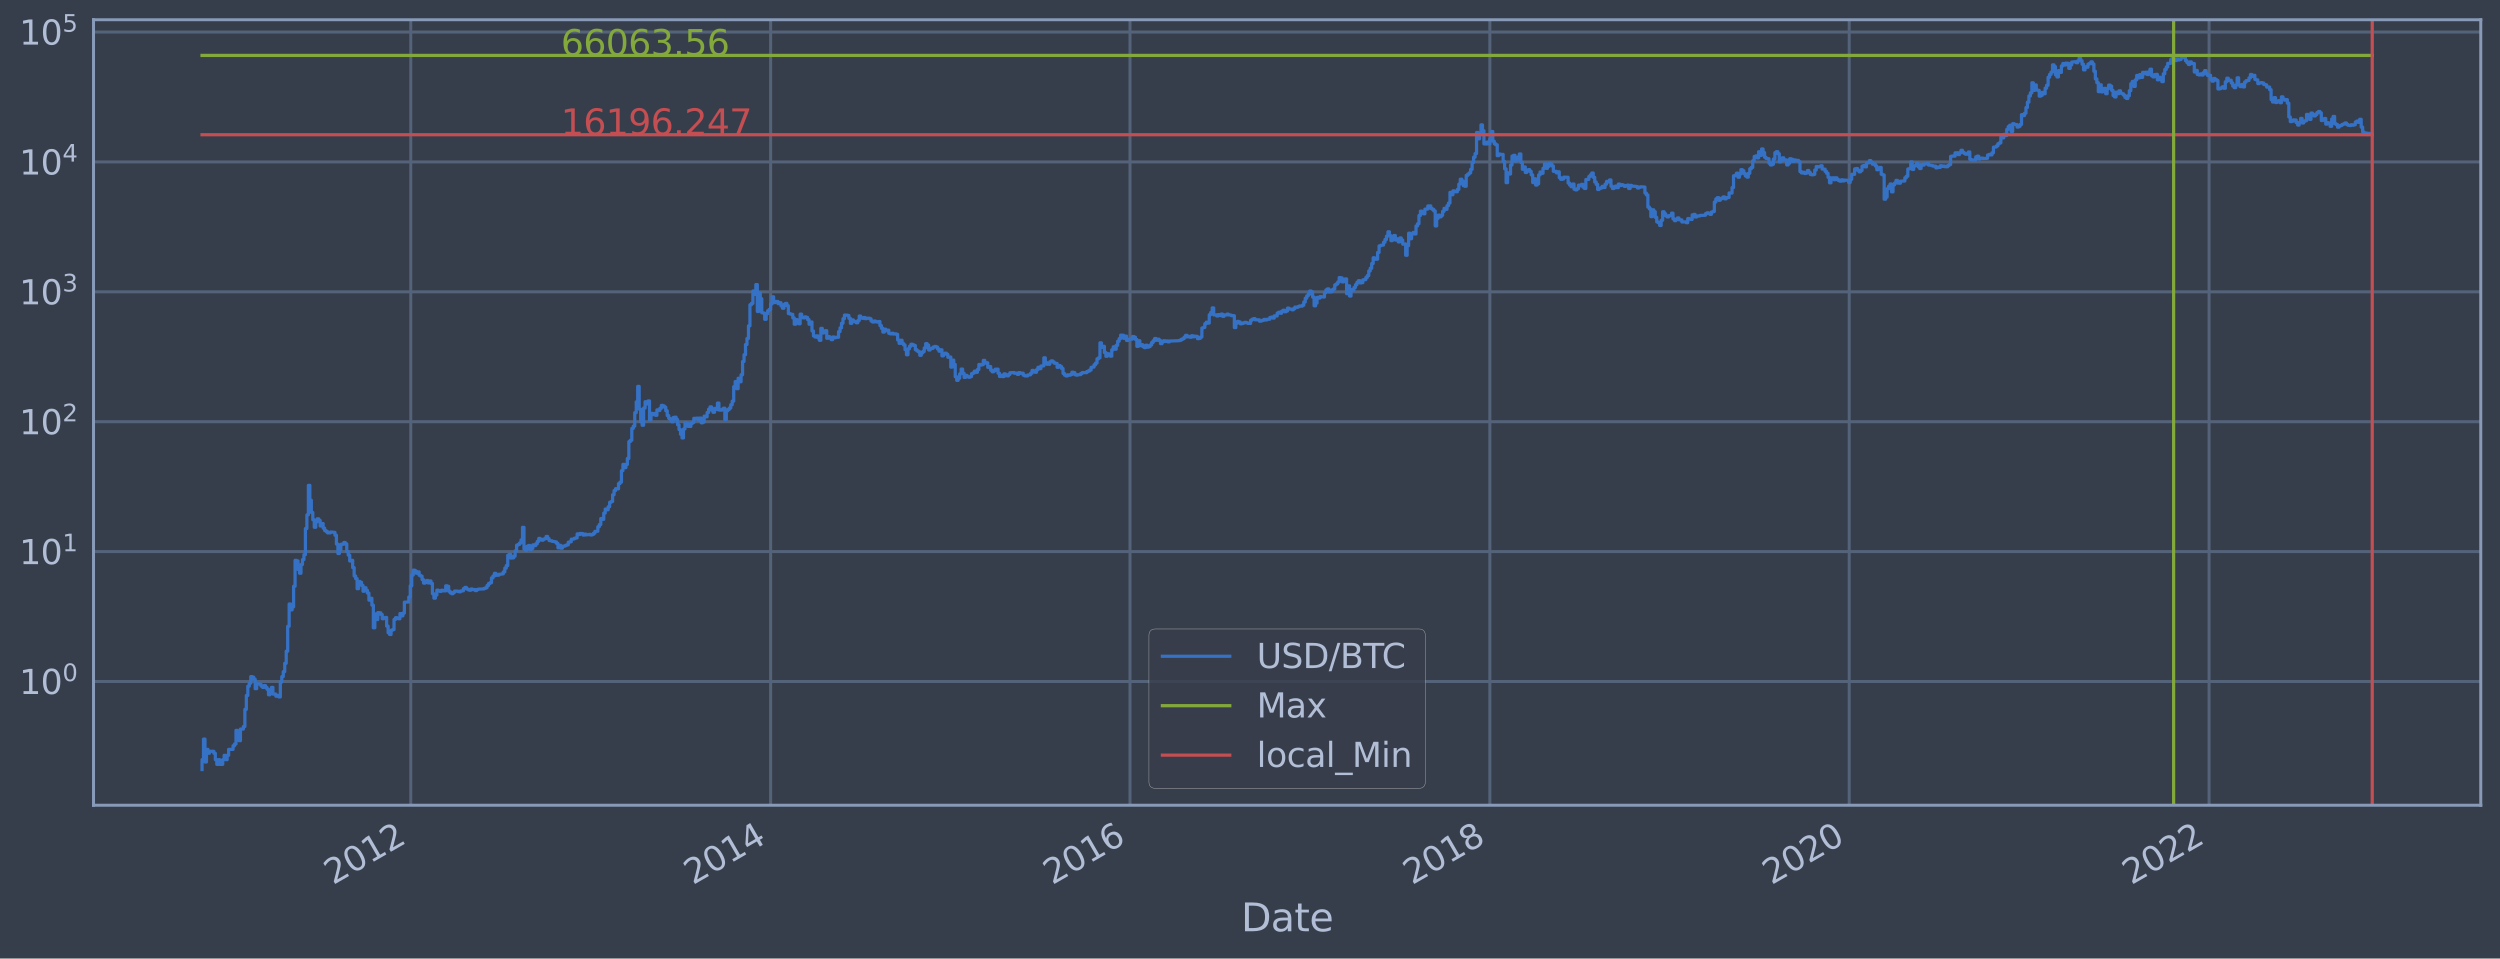<?xml version="1.0" encoding="utf-8" standalone="no"?>
<!DOCTYPE svg PUBLIC "-//W3C//DTD SVG 1.1//EN"
  "http://www.w3.org/Graphics/SVG/1.1/DTD/svg11.dtd">
<svg xmlns:xlink="http://www.w3.org/1999/xlink" width="934.976pt" height="358.47pt" viewBox="0 0 934.976 358.47" xmlns="http://www.w3.org/2000/svg" version="1.1">
 <defs>
  <style type="text/css">*{stroke-linejoin: round; stroke-linecap: butt}</style>
 </defs>
 <g id="figure_1">
  <g id="patch_1">
   <path d="M 0 358.47 
L 934.976 358.47 
L 934.976 0 
L 0 0 
z
" style="fill: #373e4b"/>
  </g>
  <g id="axes_1">
   <g id="patch_2">
    <path d="M 34.976 301.14 
L 927.776 301.14 
L 927.776 7.38 
L 34.976 7.38 
z
" style="fill: #373e4b"/>
   </g>
   <g id="matplotlib.axis_1">
    <g id="xtick_1">
     <g id="line2d_1">
      <path d="M 153.62 301.14 
L 153.62 7.38 
" clip-path="url(#pc30fab7b2e)" style="fill: none; stroke: #546379; stroke-width: 1.12; stroke-linecap: square"/>
     </g>
     <g id="line2d_2"/>
     <g id="text_1">
      <!-- 2012 -->
      <g style="fill: #b1bed6" transform="translate(124.539 331.065) rotate(-30) scale(0.126 -0.126)">
       <defs>
        <path id="DejaVuSans-32" d="M 1228 531 
L 3431 531 
L 3431 0 
L 469 0 
L 469 531 
Q 828 903 1448 1529 
Q 2069 2156 2228 2338 
Q 2531 2678 2651 2914 
Q 2772 3150 2772 3378 
Q 2772 3750 2511 3984 
Q 2250 4219 1831 4219 
Q 1534 4219 1204 4116 
Q 875 4013 500 3803 
L 500 4441 
Q 881 4594 1212 4672 
Q 1544 4750 1819 4750 
Q 2544 4750 2975 4387 
Q 3406 4025 3406 3419 
Q 3406 3131 3298 2873 
Q 3191 2616 2906 2266 
Q 2828 2175 2409 1742 
Q 1991 1309 1228 531 
z
" transform="scale(0.016)"/>
        <path id="DejaVuSans-30" d="M 2034 4250 
Q 1547 4250 1301 3770 
Q 1056 3291 1056 2328 
Q 1056 1369 1301 889 
Q 1547 409 2034 409 
Q 2525 409 2770 889 
Q 3016 1369 3016 2328 
Q 3016 3291 2770 3770 
Q 2525 4250 2034 4250 
z
M 2034 4750 
Q 2819 4750 3233 4129 
Q 3647 3509 3647 2328 
Q 3647 1150 3233 529 
Q 2819 -91 2034 -91 
Q 1250 -91 836 529 
Q 422 1150 422 2328 
Q 422 3509 836 4129 
Q 1250 4750 2034 4750 
z
" transform="scale(0.016)"/>
        <path id="DejaVuSans-31" d="M 794 531 
L 1825 531 
L 1825 4091 
L 703 3866 
L 703 4441 
L 1819 4666 
L 2450 4666 
L 2450 531 
L 3481 531 
L 3481 0 
L 794 0 
L 794 531 
z
" transform="scale(0.016)"/>
       </defs>
       <use xlink:href="#DejaVuSans-32"/>
       <use xlink:href="#DejaVuSans-30" x="63.623"/>
       <use xlink:href="#DejaVuSans-31" x="127.246"/>
       <use xlink:href="#DejaVuSans-32" x="190.869"/>
      </g>
     </g>
    </g>
    <g id="xtick_2">
     <g id="line2d_3">
      <path d="M 288.204 301.14 
L 288.204 7.38 
" clip-path="url(#pc30fab7b2e)" style="fill: none; stroke: #546379; stroke-width: 1.12; stroke-linecap: square"/>
     </g>
     <g id="line2d_4"/>
     <g id="text_2">
      <!-- 2014 -->
      <g style="fill: #b1bed6" transform="translate(259.123 331.065) rotate(-30) scale(0.126 -0.126)">
       <defs>
        <path id="DejaVuSans-34" d="M 2419 4116 
L 825 1625 
L 2419 1625 
L 2419 4116 
z
M 2253 4666 
L 3047 4666 
L 3047 1625 
L 3713 1625 
L 3713 1100 
L 3047 1100 
L 3047 0 
L 2419 0 
L 2419 1100 
L 313 1100 
L 313 1709 
L 2253 4666 
z
" transform="scale(0.016)"/>
       </defs>
       <use xlink:href="#DejaVuSans-32"/>
       <use xlink:href="#DejaVuSans-30" x="63.623"/>
       <use xlink:href="#DejaVuSans-31" x="127.246"/>
       <use xlink:href="#DejaVuSans-34" x="190.869"/>
      </g>
     </g>
    </g>
    <g id="xtick_3">
     <g id="line2d_5">
      <path d="M 422.604 301.14 
L 422.604 7.38 
" clip-path="url(#pc30fab7b2e)" style="fill: none; stroke: #546379; stroke-width: 1.12; stroke-linecap: square"/>
     </g>
     <g id="line2d_6"/>
     <g id="text_3">
      <!-- 2016 -->
      <g style="fill: #b1bed6" transform="translate(393.523 331.065) rotate(-30) scale(0.126 -0.126)">
       <defs>
        <path id="DejaVuSans-36" d="M 2113 2584 
Q 1688 2584 1439 2293 
Q 1191 2003 1191 1497 
Q 1191 994 1439 701 
Q 1688 409 2113 409 
Q 2538 409 2786 701 
Q 3034 994 3034 1497 
Q 3034 2003 2786 2293 
Q 2538 2584 2113 2584 
z
M 3366 4563 
L 3366 3988 
Q 3128 4100 2886 4159 
Q 2644 4219 2406 4219 
Q 1781 4219 1451 3797 
Q 1122 3375 1075 2522 
Q 1259 2794 1537 2939 
Q 1816 3084 2150 3084 
Q 2853 3084 3261 2657 
Q 3669 2231 3669 1497 
Q 3669 778 3244 343 
Q 2819 -91 2113 -91 
Q 1303 -91 875 529 
Q 447 1150 447 2328 
Q 447 3434 972 4092 
Q 1497 4750 2381 4750 
Q 2619 4750 2861 4703 
Q 3103 4656 3366 4563 
z
" transform="scale(0.016)"/>
       </defs>
       <use xlink:href="#DejaVuSans-32"/>
       <use xlink:href="#DejaVuSans-30" x="63.623"/>
       <use xlink:href="#DejaVuSans-31" x="127.246"/>
       <use xlink:href="#DejaVuSans-36" x="190.869"/>
      </g>
     </g>
    </g>
    <g id="xtick_4">
     <g id="line2d_7">
      <path d="M 557.187 301.14 
L 557.187 7.38 
" clip-path="url(#pc30fab7b2e)" style="fill: none; stroke: #546379; stroke-width: 1.12; stroke-linecap: square"/>
     </g>
     <g id="line2d_8"/>
     <g id="text_4">
      <!-- 2018 -->
      <g style="fill: #b1bed6" transform="translate(528.106 331.065) rotate(-30) scale(0.126 -0.126)">
       <defs>
        <path id="DejaVuSans-38" d="M 2034 2216 
Q 1584 2216 1326 1975 
Q 1069 1734 1069 1313 
Q 1069 891 1326 650 
Q 1584 409 2034 409 
Q 2484 409 2743 651 
Q 3003 894 3003 1313 
Q 3003 1734 2745 1975 
Q 2488 2216 2034 2216 
z
M 1403 2484 
Q 997 2584 770 2862 
Q 544 3141 544 3541 
Q 544 4100 942 4425 
Q 1341 4750 2034 4750 
Q 2731 4750 3128 4425 
Q 3525 4100 3525 3541 
Q 3525 3141 3298 2862 
Q 3072 2584 2669 2484 
Q 3125 2378 3379 2068 
Q 3634 1759 3634 1313 
Q 3634 634 3220 271 
Q 2806 -91 2034 -91 
Q 1263 -91 848 271 
Q 434 634 434 1313 
Q 434 1759 690 2068 
Q 947 2378 1403 2484 
z
M 1172 3481 
Q 1172 3119 1398 2916 
Q 1625 2713 2034 2713 
Q 2441 2713 2670 2916 
Q 2900 3119 2900 3481 
Q 2900 3844 2670 4047 
Q 2441 4250 2034 4250 
Q 1625 4250 1398 4047 
Q 1172 3844 1172 3481 
z
" transform="scale(0.016)"/>
       </defs>
       <use xlink:href="#DejaVuSans-32"/>
       <use xlink:href="#DejaVuSans-30" x="63.623"/>
       <use xlink:href="#DejaVuSans-31" x="127.246"/>
       <use xlink:href="#DejaVuSans-38" x="190.869"/>
      </g>
     </g>
    </g>
    <g id="xtick_5">
     <g id="line2d_9">
      <path d="M 691.587 301.14 
L 691.587 7.38 
" clip-path="url(#pc30fab7b2e)" style="fill: none; stroke: #546379; stroke-width: 1.12; stroke-linecap: square"/>
     </g>
     <g id="line2d_10"/>
     <g id="text_5">
      <!-- 2020 -->
      <g style="fill: #b1bed6" transform="translate(662.506 331.065) rotate(-30) scale(0.126 -0.126)">
       <use xlink:href="#DejaVuSans-32"/>
       <use xlink:href="#DejaVuSans-30" x="63.623"/>
       <use xlink:href="#DejaVuSans-32" x="127.246"/>
       <use xlink:href="#DejaVuSans-30" x="190.869"/>
      </g>
     </g>
    </g>
    <g id="xtick_6">
     <g id="line2d_11">
      <path d="M 826.171 301.14 
L 826.171 7.38 
" clip-path="url(#pc30fab7b2e)" style="fill: none; stroke: #546379; stroke-width: 1.12; stroke-linecap: square"/>
     </g>
     <g id="line2d_12"/>
     <g id="text_6">
      <!-- 2022 -->
      <g style="fill: #b1bed6" transform="translate(797.09 331.065) rotate(-30) scale(0.126 -0.126)">
       <use xlink:href="#DejaVuSans-32"/>
       <use xlink:href="#DejaVuSans-30" x="63.623"/>
       <use xlink:href="#DejaVuSans-32" x="127.246"/>
       <use xlink:href="#DejaVuSans-32" x="190.869"/>
      </g>
     </g>
    </g>
    <g id="text_7">
     <!-- Date -->
     <g style="fill: #b1bed6" transform="translate(464.167 348.276) scale(0.144 -0.144)">
      <defs>
       <path id="DejaVuSans-44" d="M 1259 4147 
L 1259 519 
L 2022 519 
Q 2988 519 3436 956 
Q 3884 1394 3884 2338 
Q 3884 3275 3436 3711 
Q 2988 4147 2022 4147 
L 1259 4147 
z
M 628 4666 
L 1925 4666 
Q 3281 4666 3915 4102 
Q 4550 3538 4550 2338 
Q 4550 1131 3912 565 
Q 3275 0 1925 0 
L 628 0 
L 628 4666 
z
" transform="scale(0.016)"/>
       <path id="DejaVuSans-61" d="M 2194 1759 
Q 1497 1759 1228 1600 
Q 959 1441 959 1056 
Q 959 750 1161 570 
Q 1363 391 1709 391 
Q 2188 391 2477 730 
Q 2766 1069 2766 1631 
L 2766 1759 
L 2194 1759 
z
M 3341 1997 
L 3341 0 
L 2766 0 
L 2766 531 
Q 2569 213 2275 61 
Q 1981 -91 1556 -91 
Q 1019 -91 701 211 
Q 384 513 384 1019 
Q 384 1609 779 1909 
Q 1175 2209 1959 2209 
L 2766 2209 
L 2766 2266 
Q 2766 2663 2505 2880 
Q 2244 3097 1772 3097 
Q 1472 3097 1187 3025 
Q 903 2953 641 2809 
L 641 3341 
Q 956 3463 1253 3523 
Q 1550 3584 1831 3584 
Q 2591 3584 2966 3190 
Q 3341 2797 3341 1997 
z
" transform="scale(0.016)"/>
       <path id="DejaVuSans-74" d="M 1172 4494 
L 1172 3500 
L 2356 3500 
L 2356 3053 
L 1172 3053 
L 1172 1153 
Q 1172 725 1289 603 
Q 1406 481 1766 481 
L 2356 481 
L 2356 0 
L 1766 0 
Q 1100 0 847 248 
Q 594 497 594 1153 
L 594 3053 
L 172 3053 
L 172 3500 
L 594 3500 
L 594 4494 
L 1172 4494 
z
" transform="scale(0.016)"/>
       <path id="DejaVuSans-65" d="M 3597 1894 
L 3597 1613 
L 953 1613 
Q 991 1019 1311 708 
Q 1631 397 2203 397 
Q 2534 397 2845 478 
Q 3156 559 3463 722 
L 3463 178 
Q 3153 47 2828 -22 
Q 2503 -91 2169 -91 
Q 1331 -91 842 396 
Q 353 884 353 1716 
Q 353 2575 817 3079 
Q 1281 3584 2069 3584 
Q 2775 3584 3186 3129 
Q 3597 2675 3597 1894 
z
M 3022 2063 
Q 3016 2534 2758 2815 
Q 2500 3097 2075 3097 
Q 1594 3097 1305 2825 
Q 1016 2553 972 2059 
L 3022 2063 
z
" transform="scale(0.016)"/>
      </defs>
      <use xlink:href="#DejaVuSans-44"/>
      <use xlink:href="#DejaVuSans-61" x="77.002"/>
      <use xlink:href="#DejaVuSans-74" x="138.281"/>
      <use xlink:href="#DejaVuSans-65" x="177.49"/>
     </g>
    </g>
   </g>
   <g id="matplotlib.axis_2">
    <g id="ytick_1">
     <g id="line2d_13">
      <path d="M 34.976 254.864 
L 927.776 254.864 
" clip-path="url(#pc30fab7b2e)" style="fill: none; stroke: #546379; stroke-width: 1.12; stroke-linecap: square"/>
     </g>
     <g id="line2d_14"/>
     <g id="text_8">
      <!-- $\mathdefault{10^{0}}$ -->
      <g style="fill: #b1bed6" transform="translate(7.2 259.651) scale(0.126 -0.126)">
       <use xlink:href="#DejaVuSans-31" transform="translate(0 0.766)"/>
       <use xlink:href="#DejaVuSans-30" transform="translate(63.623 0.766)"/>
       <use xlink:href="#DejaVuSans-30" transform="translate(128.203 39.047) scale(0.7)"/>
      </g>
     </g>
    </g>
    <g id="ytick_2">
     <g id="line2d_15">
      <path d="M 34.976 206.288 
L 927.776 206.288 
" clip-path="url(#pc30fab7b2e)" style="fill: none; stroke: #546379; stroke-width: 1.12; stroke-linecap: square"/>
     </g>
     <g id="line2d_16"/>
     <g id="text_9">
      <!-- $\mathdefault{10^{1}}$ -->
      <g style="fill: #b1bed6" transform="translate(7.2 211.075) scale(0.126 -0.126)">
       <use xlink:href="#DejaVuSans-31" transform="translate(0 0.684)"/>
       <use xlink:href="#DejaVuSans-30" transform="translate(63.623 0.684)"/>
       <use xlink:href="#DejaVuSans-31" transform="translate(128.203 38.966) scale(0.7)"/>
      </g>
     </g>
    </g>
    <g id="ytick_3">
     <g id="line2d_17">
      <path d="M 34.976 157.713 
L 927.776 157.713 
" clip-path="url(#pc30fab7b2e)" style="fill: none; stroke: #546379; stroke-width: 1.12; stroke-linecap: square"/>
     </g>
     <g id="line2d_18"/>
     <g id="text_10">
      <!-- $\mathdefault{10^{2}}$ -->
      <g style="fill: #b1bed6" transform="translate(7.2 162.5) scale(0.126 -0.126)">
       <use xlink:href="#DejaVuSans-31" transform="translate(0 0.766)"/>
       <use xlink:href="#DejaVuSans-30" transform="translate(63.623 0.766)"/>
       <use xlink:href="#DejaVuSans-32" transform="translate(128.203 39.047) scale(0.7)"/>
      </g>
     </g>
    </g>
    <g id="ytick_4">
     <g id="line2d_19">
      <path d="M 34.976 109.138 
L 927.776 109.138 
" clip-path="url(#pc30fab7b2e)" style="fill: none; stroke: #546379; stroke-width: 1.12; stroke-linecap: square"/>
     </g>
     <g id="line2d_20"/>
     <g id="text_11">
      <!-- $\mathdefault{10^{3}}$ -->
      <g style="fill: #b1bed6" transform="translate(7.2 113.925) scale(0.126 -0.126)">
       <defs>
        <path id="DejaVuSans-33" d="M 2597 2516 
Q 3050 2419 3304 2112 
Q 3559 1806 3559 1356 
Q 3559 666 3084 287 
Q 2609 -91 1734 -91 
Q 1441 -91 1130 -33 
Q 819 25 488 141 
L 488 750 
Q 750 597 1062 519 
Q 1375 441 1716 441 
Q 2309 441 2620 675 
Q 2931 909 2931 1356 
Q 2931 1769 2642 2001 
Q 2353 2234 1838 2234 
L 1294 2234 
L 1294 2753 
L 1863 2753 
Q 2328 2753 2575 2939 
Q 2822 3125 2822 3475 
Q 2822 3834 2567 4026 
Q 2313 4219 1838 4219 
Q 1578 4219 1281 4162 
Q 984 4106 628 3988 
L 628 4550 
Q 988 4650 1302 4700 
Q 1616 4750 1894 4750 
Q 2613 4750 3031 4423 
Q 3450 4097 3450 3541 
Q 3450 3153 3228 2886 
Q 3006 2619 2597 2516 
z
" transform="scale(0.016)"/>
       </defs>
       <use xlink:href="#DejaVuSans-31" transform="translate(0 0.766)"/>
       <use xlink:href="#DejaVuSans-30" transform="translate(63.623 0.766)"/>
       <use xlink:href="#DejaVuSans-33" transform="translate(128.203 39.047) scale(0.7)"/>
      </g>
     </g>
    </g>
    <g id="ytick_5">
     <g id="line2d_21">
      <path d="M 34.976 60.562 
L 927.776 60.562 
" clip-path="url(#pc30fab7b2e)" style="fill: none; stroke: #546379; stroke-width: 1.12; stroke-linecap: square"/>
     </g>
     <g id="line2d_22"/>
     <g id="text_12">
      <!-- $\mathdefault{10^{4}}$ -->
      <g style="fill: #b1bed6" transform="translate(7.2 65.349) scale(0.126 -0.126)">
       <use xlink:href="#DejaVuSans-31" transform="translate(0 0.684)"/>
       <use xlink:href="#DejaVuSans-30" transform="translate(63.623 0.684)"/>
       <use xlink:href="#DejaVuSans-34" transform="translate(128.203 38.966) scale(0.7)"/>
      </g>
     </g>
    </g>
    <g id="ytick_6">
     <g id="line2d_23">
      <path d="M 34.976 11.987 
L 927.776 11.987 
" clip-path="url(#pc30fab7b2e)" style="fill: none; stroke: #546379; stroke-width: 1.12; stroke-linecap: square"/>
     </g>
     <g id="line2d_24"/>
     <g id="text_13">
      <!-- $\mathdefault{10^{5}}$ -->
      <g style="fill: #b1bed6" transform="translate(7.2 16.774) scale(0.126 -0.126)">
       <defs>
        <path id="DejaVuSans-35" d="M 691 4666 
L 3169 4666 
L 3169 4134 
L 1269 4134 
L 1269 2991 
Q 1406 3038 1543 3061 
Q 1681 3084 1819 3084 
Q 2600 3084 3056 2656 
Q 3513 2228 3513 1497 
Q 3513 744 3044 326 
Q 2575 -91 1722 -91 
Q 1428 -91 1123 -41 
Q 819 9 494 109 
L 494 744 
Q 775 591 1075 516 
Q 1375 441 1709 441 
Q 2250 441 2565 725 
Q 2881 1009 2881 1497 
Q 2881 1984 2565 2268 
Q 2250 2553 1709 2553 
Q 1456 2553 1204 2497 
Q 953 2441 691 2322 
L 691 4666 
z
" transform="scale(0.016)"/>
       </defs>
       <use xlink:href="#DejaVuSans-31" transform="translate(0 0.684)"/>
       <use xlink:href="#DejaVuSans-30" transform="translate(63.623 0.684)"/>
       <use xlink:href="#DejaVuSans-35" transform="translate(128.203 38.966) scale(0.7)"/>
      </g>
     </g>
    </g>
    <g id="ytick_7">
     <g id="line2d_25"/>
    </g>
    <g id="ytick_8">
     <g id="line2d_26"/>
    </g>
    <g id="ytick_9">
     <g id="line2d_27"/>
    </g>
    <g id="ytick_10">
     <g id="line2d_28"/>
    </g>
    <g id="ytick_11">
     <g id="line2d_29"/>
    </g>
    <g id="ytick_12">
     <g id="line2d_30"/>
    </g>
    <g id="ytick_13">
     <g id="line2d_31"/>
    </g>
    <g id="ytick_14">
     <g id="line2d_32"/>
    </g>
    <g id="ytick_15">
     <g id="line2d_33"/>
    </g>
    <g id="ytick_16">
     <g id="line2d_34"/>
    </g>
    <g id="ytick_17">
     <g id="line2d_35"/>
    </g>
    <g id="ytick_18">
     <g id="line2d_36"/>
    </g>
    <g id="ytick_19">
     <g id="line2d_37"/>
    </g>
    <g id="ytick_20">
     <g id="line2d_38"/>
    </g>
    <g id="ytick_21">
     <g id="line2d_39"/>
    </g>
    <g id="ytick_22">
     <g id="line2d_40"/>
    </g>
    <g id="ytick_23">
     <g id="line2d_41"/>
    </g>
    <g id="ytick_24">
     <g id="line2d_42"/>
    </g>
    <g id="ytick_25">
     <g id="line2d_43"/>
    </g>
    <g id="ytick_26">
     <g id="line2d_44"/>
    </g>
    <g id="ytick_27">
     <g id="line2d_45"/>
    </g>
    <g id="ytick_28">
     <g id="line2d_46"/>
    </g>
    <g id="ytick_29">
     <g id="line2d_47"/>
    </g>
    <g id="ytick_30">
     <g id="line2d_48"/>
    </g>
    <g id="ytick_31">
     <g id="line2d_49"/>
    </g>
    <g id="ytick_32">
     <g id="line2d_50"/>
    </g>
    <g id="ytick_33">
     <g id="line2d_51"/>
    </g>
    <g id="ytick_34">
     <g id="line2d_52"/>
    </g>
    <g id="ytick_35">
     <g id="line2d_53"/>
    </g>
    <g id="ytick_36">
     <g id="line2d_54"/>
    </g>
    <g id="ytick_37">
     <g id="line2d_55"/>
    </g>
    <g id="ytick_38">
     <g id="line2d_56"/>
    </g>
    <g id="ytick_39">
     <g id="line2d_57"/>
    </g>
    <g id="ytick_40">
     <g id="line2d_58"/>
    </g>
    <g id="ytick_41">
     <g id="line2d_59"/>
    </g>
    <g id="ytick_42">
     <g id="line2d_60"/>
    </g>
    <g id="ytick_43">
     <g id="line2d_61"/>
    </g>
    <g id="ytick_44">
     <g id="line2d_62"/>
    </g>
    <g id="ytick_45">
     <g id="line2d_63"/>
    </g>
    <g id="ytick_46">
     <g id="line2d_64"/>
    </g>
    <g id="ytick_47">
     <g id="line2d_65"/>
    </g>
    <g id="ytick_48">
     <g id="line2d_66"/>
    </g>
    <g id="ytick_49">
     <g id="line2d_67"/>
    </g>
    <g id="ytick_50">
     <g id="line2d_68"/>
    </g>
    <g id="ytick_51">
     <g id="line2d_69"/>
    </g>
    <g id="ytick_52">
     <g id="line2d_70"/>
    </g>
    <g id="ytick_53">
     <g id="line2d_71"/>
    </g>
    <g id="ytick_54">
     <g id="line2d_72"/>
    </g>
   </g>
   <g id="line2d_73">
    <path d="M 75.558 287.787 
L 75.558 284.109 
L 76.11 284.109 
L 76.11 276.416 
L 76.662 276.416 
L 76.662 284.97 
L 77.215 284.97 
L 77.215 280.263 
L 77.767 280.263 
L 77.767 281.718 
L 78.319 281.718 
L 78.319 280.978 
L 79.976 280.978 
L 79.976 281.718 
L 80.529 281.718 
L 80.529 284.109 
L 81.081 284.109 
L 81.081 285.868 
L 81.633 285.868 
L 81.633 284.109 
L 82.186 284.109 
L 82.186 285.868 
L 83.29 285.868 
L 83.29 284.109 
L 83.843 284.109 
L 83.843 282.485 
L 84.395 282.485 
L 84.395 284.109 
L 84.947 284.109 
L 84.947 282.485 
L 85.5 282.485 
L 85.5 280.263 
L 87.157 280.263 
L 87.157 278.901 
L 87.709 278.901 
L 87.709 278.252 
L 88.261 278.252 
L 88.261 273.164 
L 88.814 273.164 
L 88.814 274.194 
L 89.366 274.194 
L 89.366 277.011 
L 89.918 277.011 
L 89.918 272.668 
L 91.023 272.668 
L 91.023 271.709 
L 91.575 271.709 
L 91.575 265.291 
L 92.128 265.291 
L 92.128 260.105 
L 92.68 260.105 
L 92.68 256.623 
L 93.232 256.623 
L 93.232 255.506 
L 93.785 255.506 
L 93.785 253.046 
L 94.337 253.046 
L 94.337 253.24 
L 94.889 253.24 
L 94.889 254.036 
L 95.442 254.036 
L 95.442 257.56 
L 95.994 257.56 
L 95.994 255.725 
L 97.099 255.725 
L 97.099 255.946 
L 97.651 255.946 
L 97.651 256.623 
L 98.203 256.623 
L 98.203 257.086 
L 98.756 257.086 
L 98.756 256.395 
L 99.308 256.395 
L 99.308 257.086 
L 99.86 257.086 
L 99.86 257.801 
L 100.413 257.801 
L 100.413 259.836 
L 100.965 259.836 
L 100.965 258.045 
L 101.517 258.045 
L 101.517 257.086 
L 102.07 257.086 
L 102.07 259.571 
L 103.174 259.571 
L 103.174 260.377 
L 103.727 260.377 
L 103.727 260.105 
L 104.279 260.105 
L 104.279 260.653 
L 104.831 260.653 
L 104.831 255.076 
L 105.383 255.076 
L 105.383 253.046 
L 105.936 253.046 
L 105.936 251.194 
L 106.488 251.194 
L 106.488 248.069 
L 107.04 248.069 
L 107.04 243.546 
L 107.593 243.546 
L 107.593 234.225 
L 108.145 234.225 
L 108.145 225.884 
L 108.697 225.884 
L 108.697 228.077 
L 109.25 228.077 
L 109.25 226.98 
L 109.802 226.98 
L 109.802 219.248 
L 110.354 219.248 
L 110.354 209.568 
L 110.907 209.568 
L 110.907 209.791 
L 111.459 209.791 
L 111.459 212.985 
L 112.011 212.985 
L 112.011 214.393 
L 112.564 214.393 
L 112.564 211.128 
L 113.116 211.128 
L 113.116 209.275 
L 113.668 209.275 
L 113.668 207.437 
L 114.221 207.437 
L 114.221 197.664 
L 114.773 197.664 
L 114.773 192.538 
L 115.325 192.538 
L 115.325 181.527 
L 115.878 181.527 
L 115.878 187.068 
L 116.43 187.068 
L 116.43 191.676 
L 116.982 191.676 
L 116.982 194.362 
L 117.535 194.362 
L 117.535 197.193 
L 118.087 197.193 
L 118.087 195.156 
L 118.639 195.156 
L 118.639 194.018 
L 119.192 194.018 
L 119.192 194.628 
L 119.744 194.628 
L 119.744 196.719 
L 120.296 196.719 
L 120.296 195.801 
L 120.849 195.801 
L 120.849 197.511 
L 121.401 197.511 
L 121.401 198.421 
L 121.953 198.421 
L 121.953 198.817 
L 122.506 198.817 
L 122.506 199.296 
L 123.61 199.281 
L 123.61 198.95 
L 124.715 199.04 
L 124.715 199.1 
L 125.267 199.1 
L 125.267 200.161 
L 125.82 200.161 
L 125.82 203.487 
L 126.372 203.487 
L 126.372 207.018 
L 126.924 207.018 
L 126.924 205.563 
L 127.477 205.563 
L 127.477 203.524 
L 128.581 203.543 
L 128.581 202.886 
L 129.134 202.886 
L 129.134 203.395 
L 129.686 203.395 
L 129.686 206.267 
L 130.238 206.267 
L 130.238 207.594 
L 130.791 207.594 
L 130.791 209.816 
L 131.343 209.816 
L 131.343 209.568 
L 131.895 209.568 
L 131.895 212.273 
L 132.448 212.273 
L 132.448 215.409 
L 133 215.409 
L 133 216.407 
L 133.552 216.407 
L 133.552 220.165 
L 134.105 220.165 
L 134.105 217.455 
L 134.657 217.455 
L 134.657 217.78 
L 135.209 217.78 
L 135.209 218.939 
L 135.762 218.939 
L 135.762 221.123 
L 136.314 221.123 
L 136.314 219.801 
L 136.866 219.801 
L 136.866 220.785 
L 137.418 220.785 
L 137.418 221.816 
L 137.971 221.816 
L 137.971 224.439 
L 138.523 224.439 
L 138.523 223.752 
L 139.075 223.752 
L 139.075 226.315 
L 139.628 226.315 
L 139.628 234.787 
L 140.18 234.787 
L 140.18 229.613 
L 140.732 229.613 
L 140.732 231.687 
L 141.285 231.687 
L 141.285 229.109 
L 142.389 229.171 
L 142.389 229.805 
L 142.942 229.805 
L 142.942 231.408 
L 143.494 231.408 
L 143.494 231.064 
L 144.046 231.064 
L 144.046 230.928 
L 144.599 230.928 
L 144.599 234.146 
L 145.151 234.146 
L 145.151 236.66 
L 145.703 236.66 
L 145.703 237.293 
L 146.256 237.293 
L 146.256 235.703 
L 146.808 235.703 
L 146.808 235.449 
L 147.36 235.449 
L 147.36 231.687 
L 147.913 231.687 
L 147.913 230.996 
L 148.465 230.996 
L 148.465 231.269 
L 149.017 231.269 
L 149.017 231.408 
L 149.57 231.408 
L 149.57 229.486 
L 150.122 229.486 
L 150.122 230.326 
L 150.674 230.326 
L 150.674 229.296 
L 151.227 229.296 
L 151.227 225.201 
L 152.884 225.149 
L 152.884 223.275 
L 153.436 223.275 
L 153.436 219.093 
L 153.988 219.093 
L 153.988 215.054 
L 154.541 215.054 
L 154.541 213.218 
L 155.093 213.218 
L 155.093 213.513 
L 155.645 213.513 
L 155.645 214.393 
L 156.198 214.393 
L 156.198 213.903 
L 156.75 213.903 
L 156.75 215.15 
L 157.302 215.15 
L 157.302 215.474 
L 157.855 215.474 
L 157.855 216.785 
L 158.407 216.785 
L 158.407 218.073 
L 158.959 218.073 
L 158.959 217.889 
L 159.512 217.889 
L 159.512 217.1 
L 160.064 217.1 
L 160.064 217.999 
L 160.616 217.999 
L 160.616 217.277 
L 161.169 217.277 
L 161.169 218.184 
L 161.721 218.184 
L 161.721 222.037 
L 162.273 222.037 
L 162.273 223.704 
L 162.826 223.704 
L 162.826 222.533 
L 163.378 222.533 
L 163.378 220.701 
L 163.93 220.701 
L 163.93 220.995 
L 164.483 220.995 
L 164.483 221.166 
L 165.035 221.166 
L 165.035 220.743 
L 165.587 220.743 
L 165.587 220.953 
L 166.692 220.995 
L 166.692 219.093 
L 167.244 219.093 
L 167.244 219.287 
L 167.797 219.287 
L 167.797 221.123 
L 168.349 221.123 
L 168.349 221.728 
L 168.901 221.728 
L 168.901 222.037 
L 169.453 222.037 
L 169.453 221.553 
L 170.006 221.553 
L 170.006 221.038 
L 171.11 221.08 
L 171.11 221.166 
L 171.663 221.166 
L 171.663 221.337 
L 172.215 221.337 
L 172.215 221.038 
L 173.32 220.953 
L 173.32 220.124 
L 173.872 220.124 
L 173.872 219.682 
L 174.424 219.682 
L 174.424 220.246 
L 174.977 220.246 
L 174.977 220.535 
L 175.529 220.535 
L 175.529 220.743 
L 176.081 220.743 
L 176.081 220.287 
L 176.634 220.287 
L 176.634 220.493 
L 177.738 220.493 
L 177.738 220.869 
L 178.291 220.869 
L 178.291 220.493 
L 178.843 220.493 
L 178.843 220.328 
L 181.052 220.246 
L 181.052 220.043 
L 181.605 220.043 
L 181.605 219.801 
L 182.157 219.801 
L 182.157 218.977 
L 182.709 218.977 
L 182.709 218.221 
L 183.262 218.221 
L 183.262 217.926 
L 183.814 217.926 
L 183.814 216.136 
L 184.366 216.136 
L 184.366 215.441 
L 184.919 215.441 
L 184.919 214.424 
L 185.471 214.424 
L 185.471 215.182 
L 186.576 215.118 
L 186.576 214.768 
L 187.68 214.705 
L 187.68 214.611 
L 188.233 214.611 
L 188.233 213.873 
L 188.785 213.873 
L 188.785 212.47 
L 189.337 212.47 
L 189.337 211.53 
L 189.89 211.53 
L 189.89 207.661 
L 190.442 207.661 
L 190.442 207.304 
L 190.994 207.304 
L 190.994 208.723 
L 192.099 208.628 
L 192.099 208.001 
L 192.651 208.001 
L 192.651 206.037 
L 193.204 206.037 
L 193.204 203.879 
L 193.756 203.879 
L 193.756 203.617 
L 194.308 203.617 
L 194.308 203.085 
L 194.861 203.085 
L 194.861 201.921 
L 195.413 201.921 
L 195.413 197.221 
L 195.965 197.221 
L 195.965 205.36 
L 196.518 205.36 
L 196.518 205.767 
L 197.07 205.767 
L 197.07 204.297 
L 197.622 204.297 
L 197.622 204.011 
L 198.175 204.011 
L 198.175 205.542 
L 198.727 205.542 
L 198.727 205.079 
L 199.279 205.079 
L 199.279 203.766 
L 199.831 203.766 
L 199.831 204.011 
L 200.384 204.011 
L 200.384 203.377 
L 200.936 203.377 
L 200.936 202.477 
L 201.488 202.477 
L 201.488 201.363 
L 202.041 201.363 
L 202.041 201.75 
L 202.593 201.75 
L 202.593 202.024 
L 203.145 202.024 
L 203.145 201.648 
L 203.698 201.648 
L 203.698 201.446 
L 204.25 201.446 
L 204.25 200.64 
L 204.802 200.64 
L 204.802 201.446 
L 205.355 201.446 
L 205.355 202.163 
L 206.459 202.267 
L 206.459 202.46 
L 207.564 202.548 
L 207.564 202.69 
L 208.116 202.69 
L 208.116 203.23 
L 208.669 203.23 
L 208.669 204.881 
L 209.221 204.881 
L 209.221 203.954 
L 209.773 203.954 
L 209.773 205.019 
L 210.326 205.019 
L 210.326 204.335 
L 210.878 204.335 
L 210.878 204.201 
L 211.43 204.201 
L 211.43 203.954 
L 211.983 203.954 
L 211.983 203.747 
L 212.535 203.747 
L 212.535 202.761 
L 213.087 202.761 
L 213.087 202.619 
L 213.64 202.619 
L 213.64 201.648 
L 214.744 201.581 
L 214.744 201.312 
L 215.297 201.312 
L 215.297 201.163 
L 215.849 201.163 
L 215.849 199.662 
L 216.401 199.662 
L 216.401 199.91 
L 216.954 199.91 
L 216.954 199.494 
L 218.058 199.57 
L 218.058 200.114 
L 218.611 200.114 
L 218.611 199.755 
L 219.163 199.755 
L 219.163 200.036 
L 220.268 199.942 
L 220.268 199.848 
L 220.82 199.848 
L 220.82 200.083 
L 221.372 200.083 
L 221.372 199.895 
L 221.925 199.895 
L 221.925 199.433 
L 222.477 199.433 
L 222.477 198.728 
L 223.582 198.684 
L 223.582 197.002 
L 224.134 197.002 
L 224.134 196.176 
L 224.686 196.176 
L 224.686 193.923 
L 225.239 193.923 
L 225.239 194.231 
L 225.791 194.231 
L 225.791 191.899 
L 226.343 191.899 
L 226.343 190.387 
L 226.896 190.387 
L 226.896 190.646 
L 227.448 190.646 
L 227.448 189.512 
L 228 189.512 
L 228 187.846 
L 228.553 187.846 
L 228.553 187.557 
L 229.105 187.557 
L 229.105 185.032 
L 229.657 185.032 
L 229.657 183.481 
L 230.21 183.481 
L 230.21 182.749 
L 231.314 182.833 
L 231.314 180.872 
L 231.866 180.872 
L 231.866 180.317 
L 232.419 180.317 
L 232.419 176.014 
L 232.971 176.014 
L 232.971 173.672 
L 233.523 173.672 
L 233.523 174.879 
L 234.076 174.879 
L 234.076 173.686 
L 234.628 173.686 
L 234.628 171.46 
L 235.18 171.46 
L 235.18 165.162 
L 235.733 165.162 
L 235.733 164.664 
L 236.285 164.664 
L 236.285 160.219 
L 236.837 160.219 
L 236.837 159.358 
L 237.39 159.358 
L 237.39 154.34 
L 237.942 154.34 
L 237.942 150.301 
L 238.494 150.301 
L 238.494 144.513 
L 239.047 144.513 
L 239.047 153.022 
L 239.599 153.022 
L 239.599 157.713 
L 240.151 157.713 
L 240.151 159.041 
L 240.704 159.041 
L 240.704 152.588 
L 241.256 152.588 
L 241.256 150.241 
L 241.808 150.241 
L 241.808 151.072 
L 242.361 151.072 
L 242.361 149.941 
L 242.913 149.941 
L 242.913 157.028 
L 243.465 157.028 
L 243.465 154.586 
L 244.018 154.586 
L 244.018 155.069 
L 244.57 155.069 
L 244.57 154.64 
L 245.122 154.64 
L 245.122 155.322 
L 245.675 155.322 
L 245.675 153.291 
L 246.227 153.291 
L 246.227 153.515 
L 246.779 153.515 
L 246.779 152.721 
L 247.332 152.721 
L 247.332 151.618 
L 247.884 151.618 
L 247.884 151.808 
L 248.436 151.808 
L 248.436 152.292 
L 248.989 152.292 
L 248.989 153.619 
L 249.541 153.619 
L 249.541 155.417 
L 250.093 155.417 
L 250.093 156.464 
L 250.646 156.464 
L 250.646 156.906 
L 251.198 156.906 
L 251.198 157.734 
L 251.75 157.734 
L 251.75 156.152 
L 252.303 156.152 
L 252.303 156.021 
L 252.855 156.021 
L 252.855 156.908 
L 253.407 156.908 
L 253.407 158.873 
L 253.96 158.873 
L 253.96 160.651 
L 254.512 160.651 
L 254.512 162.41 
L 255.064 162.41 
L 255.064 163.782 
L 255.617 163.782 
L 255.617 160.434 
L 256.169 160.434 
L 256.169 158.139 
L 256.721 158.139 
L 256.721 158.345 
L 257.274 158.345 
L 257.274 159.472 
L 258.378 159.474 
L 258.378 158.356 
L 258.931 158.356 
L 258.931 157.989 
L 259.483 157.989 
L 259.483 156.444 
L 260.035 156.444 
L 260.035 156.694 
L 260.588 156.694 
L 260.588 156.373 
L 261.14 156.373 
L 261.14 157.13 
L 261.692 157.13 
L 261.692 156.357 
L 262.244 156.357 
L 262.244 158.122 
L 262.797 158.122 
L 262.797 157.861 
L 263.349 157.861 
L 263.349 155.62 
L 263.901 155.62 
L 263.901 155.887 
L 264.454 155.887 
L 264.454 154.271 
L 265.006 154.271 
L 265.006 153.033 
L 265.558 153.033 
L 265.558 152.164 
L 266.111 152.164 
L 266.111 153.409 
L 266.663 153.409 
L 266.663 154.189 
L 267.215 154.189 
L 267.215 152.747 
L 267.768 152.747 
L 267.768 153.166 
L 268.32 153.166 
L 268.32 150.743 
L 268.872 150.743 
L 268.872 153.339 
L 269.977 153.406 
L 269.977 153.065 
L 270.529 153.065 
L 270.529 152.669 
L 271.082 152.669 
L 271.082 156.916 
L 271.634 156.916 
L 271.634 153.657 
L 272.186 153.657 
L 272.186 153.155 
L 272.739 153.155 
L 272.739 152.603 
L 273.291 152.603 
L 273.291 151.355 
L 273.843 151.355 
L 273.843 150.029 
L 274.396 150.029 
L 274.396 144.608 
L 274.948 144.608 
L 274.948 142.704 
L 275.5 142.704 
L 275.5 145.365 
L 276.053 145.365 
L 276.053 141.467 
L 276.605 141.467 
L 276.605 142.776 
L 277.157 142.776 
L 277.157 140.146 
L 277.71 140.146 
L 277.71 135.178 
L 278.262 135.178 
L 278.262 132.654 
L 278.814 132.654 
L 278.814 128.84 
L 279.367 128.84 
L 279.367 126.59 
L 279.919 126.59 
L 279.919 121.865 
L 280.471 121.865 
L 280.471 113.977 
L 281.024 113.977 
L 281.024 113.465 
L 281.576 113.465 
L 281.576 108.842 
L 282.128 108.842 
L 282.128 110.109 
L 282.681 110.109 
L 282.681 106.431 
L 283.233 106.431 
L 283.233 116.485 
L 283.785 116.485 
L 283.785 109.591 
L 284.338 109.591 
L 284.338 111.715 
L 284.89 111.715 
L 284.89 116.966 
L 285.442 116.966 
L 285.442 117.11 
L 285.995 117.11 
L 285.995 119.424 
L 286.547 119.424 
L 286.547 117.304 
L 287.099 117.304 
L 287.099 116.215 
L 287.652 116.215 
L 287.652 115.719 
L 288.204 115.719 
L 288.204 113.651 
L 288.756 113.651 
L 288.756 110.996 
L 289.309 110.996 
L 289.309 113.163 
L 289.861 113.163 
L 289.861 112.715 
L 290.966 112.77 
L 290.966 113.552 
L 291.518 113.552 
L 291.518 113.202 
L 292.07 113.202 
L 292.07 114.379 
L 292.623 114.379 
L 292.623 115.275 
L 293.175 115.275 
L 293.175 113.845 
L 293.727 113.845 
L 293.727 113.47 
L 294.279 113.47 
L 294.279 114.352 
L 294.832 114.352 
L 294.832 117.249 
L 295.384 117.249 
L 295.384 117.426 
L 295.936 117.426 
L 295.936 117.577 
L 296.489 117.577 
L 296.489 118.886 
L 297.041 118.886 
L 297.041 121.257 
L 297.593 121.257 
L 297.593 119.529 
L 298.146 119.529 
L 298.146 120.441 
L 298.698 120.441 
L 298.698 121.09 
L 299.25 121.09 
L 299.25 117.483 
L 299.803 117.483 
L 299.803 118.818 
L 300.907 118.907 
L 300.907 118.519 
L 301.46 118.519 
L 301.46 118.718 
L 302.012 118.718 
L 302.012 119.524 
L 302.564 119.524 
L 302.564 121.256 
L 303.117 121.256 
L 303.117 120.42 
L 303.669 120.42 
L 303.669 123.777 
L 304.221 123.777 
L 304.221 125.635 
L 304.774 125.635 
L 304.774 126.043 
L 305.326 126.043 
L 305.326 125.611 
L 305.878 125.611 
L 305.878 126.365 
L 306.431 126.365 
L 306.431 127.27 
L 306.983 127.27 
L 306.983 122.811 
L 307.535 122.811 
L 307.535 124.529 
L 308.088 124.529 
L 308.088 123.829 
L 308.64 123.829 
L 308.64 123.67 
L 309.192 123.67 
L 309.192 126.515 
L 309.745 126.515 
L 309.745 125.888 
L 310.297 125.888 
L 310.297 126.457 
L 310.849 126.457 
L 310.849 127.04 
L 311.402 127.04 
L 311.402 126.03 
L 311.954 126.03 
L 311.954 126.34 
L 312.506 126.34 
L 312.506 126.146 
L 313.611 126.129 
L 313.611 124.016 
L 314.163 124.016 
L 314.163 122.614 
L 314.716 122.614 
L 314.716 120.896 
L 315.268 120.896 
L 315.268 119.178 
L 315.82 119.178 
L 315.82 117.84 
L 316.925 117.856 
L 316.925 117.996 
L 317.477 117.996 
L 317.477 119.054 
L 318.03 119.054 
L 318.03 120.912 
L 318.582 120.912 
L 318.582 119.635 
L 319.134 119.635 
L 319.134 120.145 
L 319.687 120.145 
L 319.687 120.331 
L 320.239 120.331 
L 320.239 120.726 
L 320.791 120.726 
L 320.791 119.914 
L 321.344 119.914 
L 321.344 118.21 
L 321.896 118.21 
L 321.896 118.851 
L 322.448 118.851 
L 322.448 119.054 
L 323.001 119.054 
L 323.001 118.751 
L 323.553 118.751 
L 323.553 119.181 
L 324.105 119.181 
L 324.105 119.026 
L 325.21 118.985 
L 325.21 119.208 
L 325.762 119.208 
L 325.762 120.059 
L 326.314 120.059 
L 326.314 120.43 
L 326.867 120.43 
L 326.867 120.064 
L 327.419 120.064 
L 327.419 120.322 
L 327.971 120.322 
L 327.971 120.447 
L 328.524 120.447 
L 328.524 120.242 
L 329.076 120.242 
L 329.076 121.75 
L 329.628 121.75 
L 329.628 122.776 
L 330.181 122.776 
L 330.181 124.186 
L 330.733 124.186 
L 330.733 123.108 
L 331.285 123.108 
L 331.285 123.695 
L 331.838 123.695 
L 331.838 123.483 
L 332.39 123.483 
L 332.39 124.671 
L 332.942 124.671 
L 332.942 124.865 
L 333.495 124.865 
L 333.495 124.639 
L 334.047 124.639 
L 334.047 124.916 
L 335.152 124.859 
L 335.152 125.028 
L 335.704 125.028 
L 335.704 127.161 
L 336.256 127.161 
L 336.256 128.407 
L 336.809 128.407 
L 336.809 127.254 
L 337.361 127.254 
L 337.361 128.447 
L 337.913 128.447 
L 337.913 128.992 
L 338.466 128.992 
L 338.466 130.755 
L 339.018 130.755 
L 339.018 132.679 
L 339.57 132.679 
L 339.57 130.48 
L 340.123 130.48 
L 340.123 129.505 
L 340.675 129.505 
L 340.675 128.742 
L 341.227 128.742 
L 341.227 128.948 
L 341.78 128.948 
L 341.78 129.225 
L 342.332 129.225 
L 342.332 130.779 
L 342.884 130.779 
L 342.884 131.23 
L 343.437 131.23 
L 343.437 131.57 
L 343.989 131.57 
L 343.989 132.89 
L 344.541 132.89 
L 344.541 131.981 
L 345.094 131.981 
L 345.094 131.47 
L 345.646 131.47 
L 345.646 130.146 
L 346.198 130.146 
L 346.198 128.515 
L 346.751 128.515 
L 346.751 129.063 
L 347.303 129.063 
L 347.303 130.898 
L 347.855 130.898 
L 347.855 130.277 
L 348.96 130.292 
L 348.96 129.796 
L 349.512 129.796 
L 349.512 129.571 
L 350.065 129.571 
L 350.065 129.773 
L 350.617 129.773 
L 350.617 130.516 
L 351.169 130.516 
L 351.169 131.347 
L 351.722 131.347 
L 351.722 130.82 
L 352.274 130.82 
L 352.274 133.087 
L 352.826 133.087 
L 352.826 132.429 
L 353.379 132.429 
L 353.379 132.086 
L 353.931 132.086 
L 353.931 132.53 
L 354.483 132.53 
L 354.483 133.615 
L 355.588 133.52 
L 355.588 137.3 
L 356.14 137.3 
L 356.14 134.678 
L 356.692 134.678 
L 356.692 136.298 
L 357.245 136.298 
L 357.245 140.889 
L 357.797 140.889 
L 357.797 142.25 
L 358.349 142.25 
L 358.349 141.466 
L 358.902 141.466 
L 358.902 139.822 
L 359.454 139.822 
L 359.454 138.021 
L 360.006 138.021 
L 360.006 139.581 
L 360.559 139.581 
L 360.559 141.152 
L 361.111 141.152 
L 361.111 140.37 
L 361.663 140.37 
L 361.663 140.855 
L 362.216 140.855 
L 362.216 141.086 
L 362.768 141.086 
L 362.768 140.857 
L 363.32 140.857 
L 363.32 139.762 
L 363.873 139.762 
L 363.873 139.47 
L 364.425 139.47 
L 364.425 138.774 
L 364.977 138.774 
L 364.977 139.249 
L 365.53 139.249 
L 365.53 138.206 
L 366.082 138.206 
L 366.082 136.306 
L 366.634 136.306 
L 366.634 136.518 
L 367.187 136.518 
L 367.187 136.372 
L 367.739 136.372 
L 367.739 134.78 
L 368.291 134.78 
L 368.291 135.827 
L 368.844 135.827 
L 368.844 135.657 
L 369.396 135.657 
L 369.396 137.386 
L 369.948 137.386 
L 369.948 137.075 
L 370.501 137.075 
L 370.501 138.448 
L 371.053 138.448 
L 371.053 139.039 
L 371.605 139.039 
L 371.605 138.681 
L 372.158 138.681 
L 372.158 138.075 
L 373.262 138.056 
L 373.262 139.599 
L 373.815 139.599 
L 373.815 140.793 
L 374.367 140.793 
L 374.367 140.372 
L 374.919 140.372 
L 374.919 140.831 
L 375.472 140.831 
L 375.472 139.815 
L 376.024 139.815 
L 376.024 140.485 
L 377.129 140.587 
L 377.129 140.053 
L 377.681 140.053 
L 377.681 139.398 
L 379.338 139.322 
L 379.338 139.601 
L 380.443 139.542 
L 380.443 140.014 
L 380.995 140.014 
L 380.995 139.35 
L 381.547 139.35 
L 381.547 139.635 
L 382.652 139.559 
L 382.652 140.295 
L 383.204 140.295 
L 383.204 140.568 
L 384.309 140.607 
L 384.309 140.245 
L 385.414 140.179 
L 385.414 139.599 
L 385.966 139.599 
L 385.966 138.53 
L 386.518 138.53 
L 386.518 138.934 
L 387.07 138.934 
L 387.07 139.226 
L 387.623 139.226 
L 387.623 138.281 
L 388.175 138.281 
L 388.175 137.359 
L 388.727 137.359 
L 388.727 137.873 
L 389.28 137.873 
L 389.28 136.874 
L 390.384 136.838 
L 390.384 133.808 
L 390.937 133.808 
L 390.937 135.57 
L 391.489 135.57 
L 391.489 136.239 
L 392.594 136.238 
L 392.594 135.325 
L 393.146 135.325 
L 393.146 134.968 
L 393.698 134.968 
L 393.698 135.365 
L 394.251 135.365 
L 394.251 135.823 
L 395.355 135.917 
L 395.355 137.376 
L 395.908 137.376 
L 395.908 136.683 
L 396.46 136.683 
L 396.46 137.08 
L 397.012 137.08 
L 397.012 137.828 
L 397.565 137.828 
L 397.565 139.66 
L 398.117 139.66 
L 398.117 140.313 
L 398.669 140.313 
L 398.669 140.602 
L 399.222 140.602 
L 399.222 140.176 
L 399.774 140.176 
L 399.774 140.329 
L 400.326 140.329 
L 400.326 140.075 
L 400.879 140.075 
L 400.879 139.203 
L 401.431 139.203 
L 401.431 139.349 
L 401.983 139.349 
L 401.983 140.142 
L 402.536 140.142 
L 402.536 140.296 
L 403.088 140.296 
L 403.088 140.119 
L 404.193 140.103 
L 404.193 139.668 
L 404.745 139.668 
L 404.745 139.32 
L 406.402 139.385 
L 406.402 138.981 
L 406.954 138.981 
L 406.954 138.747 
L 407.507 138.747 
L 407.507 138.385 
L 408.059 138.385 
L 408.059 137.373 
L 409.164 137.266 
L 409.164 136.422 
L 409.716 136.422 
L 409.716 135.782 
L 410.268 135.782 
L 410.268 134.202 
L 410.821 134.202 
L 410.821 133.833 
L 411.373 133.833 
L 411.373 128.232 
L 411.925 128.232 
L 411.925 129.903 
L 412.478 129.903 
L 412.478 129.515 
L 413.03 129.515 
L 413.03 131.846 
L 413.582 131.846 
L 413.582 133.243 
L 414.135 133.243 
L 414.135 132.293 
L 414.687 132.293 
L 414.687 132.763 
L 415.239 132.763 
L 415.239 133.199 
L 415.792 133.199 
L 415.792 130.808 
L 416.344 130.808 
L 416.344 129.702 
L 416.896 129.702 
L 416.896 130.604 
L 417.449 130.604 
L 417.449 129.148 
L 418.001 129.148 
L 418.001 127.615 
L 418.553 127.615 
L 418.553 126.64 
L 419.105 126.64 
L 419.105 125.338 
L 420.21 125.382 
L 420.21 126.536 
L 420.762 126.536 
L 420.762 125.704 
L 421.315 125.704 
L 421.315 127.317 
L 421.867 127.317 
L 421.867 127.029 
L 422.419 127.029 
L 422.419 126.807 
L 423.524 126.823 
L 423.524 125.86 
L 424.076 125.86 
L 424.076 126.078 
L 424.629 126.078 
L 424.629 126.964 
L 425.181 126.964 
L 425.181 129.541 
L 425.733 129.541 
L 425.733 127.421 
L 426.286 127.421 
L 426.286 129.269 
L 426.838 129.269 
L 426.838 128.912 
L 427.39 128.912 
L 427.39 129.651 
L 427.943 129.651 
L 427.943 129.999 
L 428.495 129.999 
L 428.495 129.11 
L 429.047 129.11 
L 429.047 129.829 
L 429.6 129.829 
L 429.6 129.598 
L 430.152 129.598 
L 430.152 129.008 
L 430.704 129.008 
L 430.704 128.102 
L 431.257 128.102 
L 431.257 127.439 
L 431.809 127.439 
L 431.809 126.613 
L 432.361 126.613 
L 432.361 127.265 
L 432.914 127.265 
L 432.914 126.849 
L 433.466 126.849 
L 433.466 127.313 
L 434.018 127.313 
L 434.018 128.512 
L 434.571 128.512 
L 434.571 127.836 
L 435.123 127.836 
L 435.123 127.433 
L 435.675 127.433 
L 435.675 127.692 
L 436.228 127.692 
L 436.228 127.514 
L 436.78 127.514 
L 436.78 127.854 
L 437.332 127.854 
L 437.332 127.541 
L 440.646 127.441 
L 440.646 127.401 
L 441.199 127.401 
L 441.199 127.245 
L 441.751 127.245 
L 441.751 126.914 
L 442.303 126.914 
L 442.303 126.652 
L 442.856 126.652 
L 442.856 126.091 
L 443.408 126.091 
L 443.408 125.405 
L 443.96 125.405 
L 443.96 125.984 
L 444.513 125.984 
L 444.513 125.843 
L 445.065 125.843 
L 445.065 126.132 
L 445.617 126.132 
L 445.617 125.564 
L 446.17 125.564 
L 446.17 125.946 
L 446.722 125.946 
L 446.722 125.712 
L 447.827 125.796 
L 447.827 126.647 
L 448.379 126.647 
L 448.379 126.531 
L 448.931 126.531 
L 448.931 126.044 
L 449.484 126.044 
L 449.484 122.665 
L 450.036 122.665 
L 450.036 122.453 
L 450.588 122.453 
L 450.588 121.075 
L 451.14 121.075 
L 451.14 120.494 
L 451.693 120.494 
L 451.693 120.837 
L 452.245 120.837 
L 452.245 117.717 
L 452.797 117.717 
L 452.797 116.847 
L 453.35 116.847 
L 453.35 115.152 
L 453.902 115.152 
L 453.902 117.761 
L 455.007 117.744 
L 455.007 118.165 
L 455.559 118.165 
L 455.559 117.651 
L 456.111 117.651 
L 456.111 118 
L 456.664 118 
L 456.664 117.468 
L 457.216 117.468 
L 457.216 118.31 
L 457.768 118.31 
L 457.768 117.76 
L 458.873 117.802 
L 458.873 117.477 
L 459.425 117.477 
L 459.425 117.776 
L 460.53 117.856 
L 460.53 118.052 
L 461.635 118.074 
L 461.635 122.502 
L 462.187 122.502 
L 462.187 120.896 
L 462.739 120.896 
L 462.739 120.208 
L 463.292 120.208 
L 463.292 120.412 
L 463.844 120.412 
L 463.844 121.095 
L 464.396 121.095 
L 464.396 120.962 
L 464.949 120.962 
L 464.949 120.72 
L 465.501 120.72 
L 465.501 120.557 
L 466.053 120.557 
L 466.053 120.71 
L 466.606 120.71 
L 466.606 120.941 
L 467.71 120.959 
L 467.71 119.776 
L 468.263 119.776 
L 468.263 119.382 
L 468.815 119.382 
L 468.815 119.166 
L 469.367 119.166 
L 469.367 119.606 
L 471.024 119.612 
L 471.024 120.123 
L 471.577 120.123 
L 471.577 119.95 
L 472.129 119.95 
L 472.129 119.779 
L 472.681 119.779 
L 472.681 119.462 
L 473.234 119.462 
L 473.234 119.663 
L 473.786 119.663 
L 473.786 119.402 
L 474.891 119.401 
L 474.891 118.751 
L 475.443 118.751 
L 475.443 118.586 
L 475.995 118.586 
L 475.995 118.961 
L 476.548 118.961 
L 476.548 118.12 
L 477.652 118.178 
L 477.652 117.091 
L 478.205 117.091 
L 478.205 116.752 
L 478.757 116.752 
L 478.757 117.159 
L 479.309 117.159 
L 479.309 116.364 
L 479.862 116.364 
L 479.862 116.024 
L 480.414 116.024 
L 480.414 116.593 
L 480.966 116.593 
L 480.966 116.311 
L 481.518 116.311 
L 481.518 115.235 
L 482.071 115.235 
L 482.071 115.576 
L 483.175 115.614 
L 483.175 115.855 
L 483.728 115.855 
L 483.728 115.431 
L 484.28 115.431 
L 484.28 114.845 
L 485.385 114.955 
L 485.385 114.677 
L 485.937 114.677 
L 485.937 114.434 
L 487.042 114.491 
L 487.042 114.146 
L 487.594 114.146 
L 487.594 112.942 
L 488.146 112.942 
L 488.146 111.534 
L 488.699 111.534 
L 488.699 110.661 
L 489.251 110.661 
L 489.251 110.04 
L 489.803 110.04 
L 489.803 108.856 
L 490.356 108.856 
L 490.356 109.145 
L 490.908 109.145 
L 490.908 111.116 
L 491.46 111.116 
L 491.46 114.354 
L 492.013 114.354 
L 492.013 113.336 
L 492.565 113.336 
L 492.565 111.206 
L 493.117 111.206 
L 493.117 111.463 
L 493.67 111.463 
L 493.67 110.897 
L 494.222 110.897 
L 494.222 111.01 
L 495.327 111.077 
L 495.327 109.49 
L 495.879 109.49 
L 495.879 108.431 
L 496.431 108.431 
L 496.431 108.051 
L 496.984 108.051 
L 496.984 109.189 
L 498.088 109.112 
L 498.088 108.408 
L 498.641 108.408 
L 498.641 108.091 
L 499.193 108.091 
L 499.193 106.559 
L 499.745 106.559 
L 499.745 106.182 
L 500.298 106.182 
L 500.298 105.452 
L 500.85 105.452 
L 500.85 103.815 
L 501.402 103.815 
L 501.402 103.938 
L 501.955 103.938 
L 501.955 105.431 
L 502.507 105.431 
L 502.507 104.81 
L 503.059 104.81 
L 503.059 104.312 
L 503.612 104.312 
L 503.612 109.83 
L 504.164 109.83 
L 504.164 106.879 
L 504.716 106.879 
L 504.716 110.716 
L 505.269 110.716 
L 505.269 108.289 
L 505.821 108.289 
L 505.821 108.417 
L 506.373 108.417 
L 506.373 107.514 
L 506.926 107.514 
L 506.926 106.494 
L 507.478 106.494 
L 507.478 105.574 
L 508.03 105.574 
L 508.03 104.958 
L 508.583 104.958 
L 508.583 105.819 
L 509.135 105.819 
L 509.135 105.7 
L 509.687 105.7 
L 509.687 104.657 
L 510.792 104.585 
L 510.792 103.798 
L 511.344 103.798 
L 511.344 103.074 
L 511.897 103.074 
L 511.897 101.335 
L 512.449 101.335 
L 512.449 100.322 
L 513.001 100.322 
L 513.001 98.559 
L 513.553 98.559 
L 513.553 96.401 
L 514.106 96.401 
L 514.106 96.973 
L 515.21 96.926 
L 515.21 94.422 
L 515.763 94.422 
L 515.763 91.971 
L 516.315 91.971 
L 516.315 91.753 
L 517.42 91.658 
L 517.42 90.582 
L 517.972 90.582 
L 517.972 89.56 
L 518.524 89.56 
L 518.524 88.317 
L 519.077 88.317 
L 519.077 86.686 
L 519.629 86.686 
L 519.629 88.137 
L 520.181 88.137 
L 520.181 89.995 
L 520.734 89.995 
L 520.734 88.98 
L 521.286 88.98 
L 521.286 88.079 
L 521.838 88.079 
L 521.838 89.79 
L 522.391 89.79 
L 522.391 89.321 
L 522.943 89.321 
L 522.943 90.483 
L 523.495 90.483 
L 523.495 88.989 
L 524.048 88.989 
L 524.048 89.783 
L 524.6 89.783 
L 524.6 91.32 
L 525.705 91.216 
L 525.705 95.476 
L 526.257 95.476 
L 526.257 91.888 
L 526.809 91.888 
L 526.809 87.225 
L 527.362 87.225 
L 527.362 89.272 
L 527.914 89.272 
L 527.914 87.532 
L 528.466 87.532 
L 528.466 86.948 
L 529.019 86.948 
L 529.019 87.492 
L 529.571 87.492 
L 529.571 84.533 
L 530.123 84.533 
L 530.123 83.695 
L 530.676 83.695 
L 530.676 80.597 
L 531.228 80.597 
L 531.228 78.964 
L 531.78 78.964 
L 531.78 79.347 
L 532.333 79.347 
L 532.333 79.965 
L 532.885 79.965 
L 532.885 78.211 
L 533.99 78.176 
L 533.99 77.024 
L 535.094 77.01 
L 535.094 77.954 
L 535.647 77.954 
L 535.647 78.307 
L 536.199 78.307 
L 536.199 78.87 
L 536.751 78.87 
L 536.751 84.492 
L 537.304 84.492 
L 537.304 81.66 
L 537.856 81.66 
L 537.856 80.456 
L 538.408 80.456 
L 538.408 81.099 
L 538.961 81.099 
L 538.961 80.53 
L 539.513 80.53 
L 539.513 79.043 
L 540.065 79.043 
L 540.065 77.91 
L 540.618 77.91 
L 540.618 78.276 
L 541.17 78.276 
L 541.17 76.918 
L 541.722 76.918 
L 541.722 75.949 
L 542.275 75.949 
L 542.275 71.96 
L 542.827 71.96 
L 542.827 72.814 
L 543.379 72.814 
L 543.379 71.386 
L 543.931 71.386 
L 543.931 71.691 
L 545.036 71.73 
L 545.036 70.864 
L 545.588 70.864 
L 545.588 68.848 
L 546.141 68.848 
L 546.141 67.012 
L 546.693 67.012 
L 546.693 67.703 
L 547.245 67.703 
L 547.245 69.427 
L 547.798 69.427 
L 547.798 69.671 
L 548.35 69.671 
L 548.35 65.619 
L 548.902 65.619 
L 548.902 65.139 
L 549.455 65.139 
L 549.455 64.655 
L 550.007 64.655 
L 550.007 63.334 
L 550.559 63.334 
L 550.559 60.734 
L 551.112 60.734 
L 551.112 58.783 
L 551.664 58.783 
L 551.664 57.447 
L 552.216 57.447 
L 552.216 49.542 
L 552.769 49.542 
L 552.769 51.912 
L 553.321 51.912 
L 553.321 50.317 
L 553.873 50.317 
L 553.873 46.713 
L 554.426 46.713 
L 554.426 48.898 
L 554.978 48.898 
L 554.978 53.803 
L 556.083 53.858 
L 556.083 53.144 
L 556.635 53.144 
L 556.635 53.774 
L 557.187 53.774 
L 557.187 51.954 
L 557.74 51.954 
L 557.74 49.176 
L 558.292 49.176 
L 558.292 52.815 
L 558.844 52.815 
L 558.844 53.781 
L 559.397 53.781 
L 559.397 54.147 
L 559.949 54.147 
L 559.949 58.219 
L 560.501 58.219 
L 560.501 57.589 
L 561.054 57.589 
L 561.054 57.813 
L 562.158 57.74 
L 562.158 60.389 
L 562.711 60.389 
L 562.711 63.133 
L 563.263 63.133 
L 563.263 68.313 
L 563.815 68.313 
L 563.815 64.633 
L 564.368 64.633 
L 564.368 65.091 
L 564.92 65.091 
L 564.92 61.707 
L 565.472 61.707 
L 565.472 58.388 
L 566.025 58.388 
L 566.025 58.085 
L 566.577 58.085 
L 566.577 60.204 
L 567.129 60.204 
L 567.129 59.899 
L 567.682 59.899 
L 567.682 58.684 
L 568.234 58.684 
L 568.234 57.583 
L 568.786 57.583 
L 568.786 60.731 
L 569.339 60.731 
L 569.339 63.313 
L 569.891 63.313 
L 569.891 62.428 
L 570.443 62.428 
L 570.443 64.498 
L 570.996 64.498 
L 570.996 63.73 
L 571.548 63.73 
L 571.548 63.439 
L 572.1 63.439 
L 572.1 64.095 
L 572.653 64.095 
L 572.653 65.4 
L 573.205 65.4 
L 573.205 68.276 
L 573.757 68.276 
L 573.757 66.839 
L 574.31 66.839 
L 574.31 69.217 
L 574.862 69.217 
L 574.862 68.747 
L 575.414 68.747 
L 575.414 65.425 
L 575.966 65.425 
L 575.966 64.321 
L 576.519 64.321 
L 576.519 64.811 
L 577.071 64.811 
L 577.071 62.948 
L 577.623 62.948 
L 577.623 61.296 
L 578.176 61.296 
L 578.176 62.953 
L 578.728 62.953 
L 578.728 62.231 
L 579.28 62.231 
L 579.28 61.089 
L 579.833 61.089 
L 579.833 61.355 
L 580.385 61.355 
L 580.385 62.07 
L 580.937 62.07 
L 580.937 64.082 
L 582.042 64.063 
L 582.042 64.649 
L 582.594 64.649 
L 582.594 64.249 
L 583.147 64.249 
L 583.147 66.416 
L 583.699 66.416 
L 583.699 67.073 
L 584.251 67.073 
L 584.251 66.952 
L 584.804 66.952 
L 584.804 66.249 
L 586.461 66.309 
L 586.461 68.454 
L 587.013 68.454 
L 587.013 69.209 
L 587.565 69.209 
L 587.565 69.827 
L 588.118 69.827 
L 588.118 68.82 
L 588.67 68.82 
L 588.67 70.748 
L 589.222 70.748 
L 589.222 70.999 
L 589.775 70.999 
L 589.775 70.568 
L 590.327 70.568 
L 590.327 69.244 
L 590.879 69.244 
L 590.879 69.471 
L 591.432 69.471 
L 591.432 68.935 
L 591.984 68.935 
L 591.984 69.967 
L 592.536 69.967 
L 592.536 70.481 
L 593.089 70.481 
L 593.089 67.139 
L 594.193 67.101 
L 594.193 66.035 
L 594.746 66.035 
L 594.746 65.429 
L 595.298 65.429 
L 595.298 64.695 
L 595.85 64.695 
L 595.85 66.33 
L 596.403 66.33 
L 596.403 68.053 
L 596.955 68.053 
L 596.955 68.953 
L 597.507 68.953 
L 597.507 70.856 
L 598.06 70.856 
L 598.06 70.47 
L 598.612 70.47 
L 598.612 70.267 
L 599.164 70.267 
L 599.164 69.694 
L 599.717 69.694 
L 599.717 70.127 
L 600.269 70.127 
L 600.269 68.891 
L 600.821 68.891 
L 600.821 67.852 
L 601.374 67.852 
L 601.374 68.03 
L 601.926 68.03 
L 601.926 67.303 
L 602.478 67.303 
L 602.478 69.646 
L 603.031 69.646 
L 603.031 70.508 
L 603.583 70.508 
L 603.583 70.222 
L 604.135 70.222 
L 604.135 69.578 
L 604.688 69.578 
L 604.688 70.168 
L 605.24 70.168 
L 605.24 68.835 
L 605.792 68.835 
L 605.792 69.381 
L 606.344 69.381 
L 606.344 69.055 
L 606.897 69.055 
L 606.897 69.293 
L 607.449 69.293 
L 607.449 69.703 
L 608.001 69.703 
L 608.001 69.413 
L 608.554 69.413 
L 608.554 69.242 
L 609.106 69.242 
L 609.106 70.488 
L 609.658 70.488 
L 609.658 69.331 
L 610.211 69.331 
L 610.211 69.619 
L 611.868 69.683 
L 611.868 69.789 
L 612.42 69.789 
L 612.42 70.304 
L 612.972 70.304 
L 612.972 70.009 
L 613.525 70.009 
L 613.525 69.853 
L 615.182 69.949 
L 615.182 72.212 
L 615.734 72.212 
L 615.734 72.898 
L 616.286 72.898 
L 616.286 77.445 
L 616.839 77.445 
L 616.839 78.108 
L 617.391 78.108 
L 617.391 81.011 
L 617.943 81.011 
L 617.943 78.471 
L 618.496 78.471 
L 618.496 79.164 
L 619.048 79.164 
L 619.048 81.282 
L 619.6 81.282 
L 619.6 82.991 
L 620.153 82.991 
L 620.153 83.276 
L 620.705 83.276 
L 620.705 84.322 
L 621.257 84.322 
L 621.257 82.371 
L 621.81 82.371 
L 621.81 79.191 
L 622.362 79.191 
L 622.362 79.918 
L 622.914 79.918 
L 622.914 80.709 
L 623.467 80.709 
L 623.467 81.14 
L 624.019 81.14 
L 624.019 80.667 
L 625.124 80.662 
L 625.124 79.723 
L 625.676 79.723 
L 625.676 81.846 
L 626.228 81.846 
L 626.228 82.518 
L 626.781 82.518 
L 626.781 81.99 
L 627.333 81.99 
L 627.333 81.514 
L 627.885 81.514 
L 627.885 82.189 
L 628.99 82.246 
L 628.99 83.022 
L 630.647 82.976 
L 630.647 83.286 
L 631.199 83.286 
L 631.199 81.741 
L 631.752 81.741 
L 631.752 81.926 
L 632.304 81.926 
L 632.304 82.067 
L 632.856 82.067 
L 632.856 80.368 
L 633.409 80.368 
L 633.409 80.185 
L 633.961 80.185 
L 633.961 81.159 
L 634.513 81.159 
L 634.513 80.791 
L 635.618 80.801 
L 635.618 80.577 
L 637.827 80.507 
L 637.827 79.919 
L 638.379 79.919 
L 638.379 79.597 
L 638.932 79.597 
L 638.932 79.83 
L 639.484 79.83 
L 639.484 80.17 
L 640.036 80.17 
L 640.036 79.292 
L 640.589 79.292 
L 640.589 79.103 
L 641.141 79.103 
L 641.141 75.563 
L 641.693 75.563 
L 641.693 74.401 
L 642.246 74.401 
L 642.246 73.915 
L 642.798 73.915 
L 642.798 74.914 
L 643.35 74.914 
L 643.35 74.371 
L 643.903 74.371 
L 643.903 74.047 
L 644.455 74.047 
L 644.455 73.651 
L 645.007 73.651 
L 645.007 74.375 
L 645.56 74.375 
L 645.56 73.951 
L 646.664 73.85 
L 646.664 72.159 
L 647.769 72.216 
L 647.769 70.149 
L 648.321 70.149 
L 648.321 65.741 
L 648.874 65.741 
L 648.874 65.573 
L 649.426 65.573 
L 649.426 64.765 
L 649.978 64.765 
L 649.978 66.28 
L 650.531 66.28 
L 650.531 65.082 
L 651.083 65.082 
L 651.083 63.452 
L 651.635 63.452 
L 651.635 63.858 
L 652.188 63.858 
L 652.188 64.917 
L 652.74 64.917 
L 652.74 65.795 
L 653.292 65.795 
L 653.292 66.239 
L 653.845 66.239 
L 653.845 64.818 
L 654.397 64.818 
L 654.397 63.117 
L 654.949 63.117 
L 654.949 62.607 
L 655.502 62.607 
L 655.502 60.125 
L 656.054 60.125 
L 656.054 58.518 
L 656.606 58.518 
L 656.606 58.298 
L 657.159 58.298 
L 657.159 59.061 
L 657.711 59.061 
L 657.711 56.743 
L 658.263 56.743 
L 658.263 58.111 
L 658.816 58.111 
L 658.816 55.709 
L 659.368 55.709 
L 659.368 57.064 
L 659.92 57.064 
L 659.92 58.796 
L 660.473 58.796 
L 660.473 59.256 
L 661.577 59.358 
L 661.577 61.049 
L 662.13 61.049 
L 662.13 61.702 
L 662.682 61.702 
L 662.682 61.447 
L 663.234 61.447 
L 663.234 59.474 
L 663.787 59.474 
L 663.787 57.092 
L 664.339 57.092 
L 664.339 56.722 
L 664.891 56.722 
L 664.891 57.492 
L 665.444 57.492 
L 665.444 60.527 
L 665.996 60.527 
L 665.996 60.115 
L 666.548 60.115 
L 666.548 59.016 
L 667.101 59.016 
L 667.101 59.723 
L 668.205 59.816 
L 668.205 61.679 
L 668.757 61.679 
L 668.757 61.054 
L 669.31 61.054 
L 669.31 59.365 
L 669.862 59.365 
L 669.862 59.559 
L 670.414 59.559 
L 670.414 60.35 
L 670.967 60.35 
L 670.967 59.808 
L 671.519 59.808 
L 671.519 60.009 
L 672.624 59.988 
L 672.624 60.493 
L 673.176 60.493 
L 673.176 64.16 
L 673.728 64.16 
L 673.728 64.685 
L 674.281 64.685 
L 674.281 64.435 
L 674.833 64.435 
L 674.833 64.864 
L 675.385 64.864 
L 675.385 64.718 
L 675.938 64.718 
L 675.938 63.776 
L 676.49 63.776 
L 676.49 64.534 
L 677.042 64.534 
L 677.042 65.263 
L 677.595 65.263 
L 677.595 65.375 
L 678.147 65.375 
L 678.147 65.199 
L 678.699 65.199 
L 678.699 63.581 
L 679.252 63.581 
L 679.252 62.278 
L 679.804 62.278 
L 679.804 62.441 
L 680.356 62.441 
L 680.356 62.307 
L 680.909 62.307 
L 680.909 61.995 
L 681.461 61.995 
L 681.461 63.237 
L 682.566 63.255 
L 682.566 64.096 
L 683.118 64.096 
L 683.118 64.811 
L 683.67 64.811 
L 683.67 66.305 
L 684.223 66.305 
L 684.223 68.368 
L 684.775 68.368 
L 684.775 66.564 
L 685.88 66.47 
L 685.88 67.211 
L 686.432 67.211 
L 686.432 66.499 
L 686.984 66.499 
L 686.984 67.094 
L 687.537 67.094 
L 687.537 67.524 
L 688.089 67.524 
L 688.089 67.754 
L 688.641 67.754 
L 688.641 67.247 
L 689.194 67.247 
L 689.194 67.66 
L 689.746 67.66 
L 689.746 67.344 
L 691.403 67.435 
L 691.403 68.255 
L 691.955 68.255 
L 691.955 67.053 
L 692.508 67.053 
L 692.508 65.158 
L 693.612 65.213 
L 693.612 63.158 
L 694.165 63.158 
L 694.165 63.02 
L 694.717 63.02 
L 694.717 63.679 
L 695.269 63.679 
L 695.269 64.27 
L 695.822 64.27 
L 695.822 63.773 
L 696.374 63.773 
L 696.374 62.139 
L 696.926 62.139 
L 696.926 61.917 
L 697.479 61.917 
L 697.479 62.408 
L 698.031 62.408 
L 698.031 60.972 
L 699.136 60.871 
L 699.136 60.057 
L 699.688 60.057 
L 699.688 60.694 
L 700.24 60.694 
L 700.24 61.413 
L 700.792 61.413 
L 700.792 61.271 
L 701.345 61.271 
L 701.345 62.073 
L 701.897 62.073 
L 701.897 63.47 
L 702.449 63.47 
L 702.449 62.99 
L 703.002 62.99 
L 703.002 62.628 
L 703.554 62.628 
L 703.554 65.166 
L 704.106 65.166 
L 704.106 65.437 
L 704.659 65.437 
L 704.659 74.495 
L 705.211 74.495 
L 705.211 73.728 
L 705.763 73.728 
L 705.763 70.557 
L 706.316 70.557 
L 706.316 69.643 
L 706.868 69.643 
L 706.868 68.811 
L 707.42 68.811 
L 707.42 71.745 
L 707.973 71.745 
L 707.973 69.16 
L 708.525 69.16 
L 708.525 68.477 
L 709.077 68.477 
L 709.077 67.476 
L 709.63 67.476 
L 709.63 68.472 
L 710.734 68.52 
L 710.734 67.751 
L 712.391 67.696 
L 712.391 66.492 
L 712.944 66.492 
L 712.944 65.898 
L 713.496 65.898 
L 713.496 63.2 
L 714.048 63.2 
L 714.048 63.054 
L 714.601 63.054 
L 714.601 60.557 
L 715.153 60.557 
L 715.153 63.369 
L 715.705 63.369 
L 715.705 62.08 
L 716.258 62.08 
L 716.258 61.9 
L 716.81 61.9 
L 716.81 61.019 
L 717.362 61.019 
L 717.362 62.397 
L 717.915 62.397 
L 717.915 63.022 
L 718.467 63.022 
L 718.467 61.491 
L 719.019 61.491 
L 719.019 61.754 
L 719.572 61.754 
L 719.572 61.296 
L 720.676 61.269 
L 720.676 61.042 
L 721.229 61.042 
L 721.229 61.733 
L 722.333 61.808 
L 722.333 61.913 
L 722.886 61.913 
L 722.886 62.128 
L 723.99 62.146 
L 723.99 62.775 
L 724.543 62.775 
L 724.543 62.473 
L 725.095 62.473 
L 725.095 62.616 
L 725.647 62.616 
L 725.647 61.983 
L 726.2 61.983 
L 726.2 62.234 
L 726.752 62.234 
L 726.752 62.103 
L 727.304 62.103 
L 727.304 62.336 
L 728.409 62.379 
L 728.409 61.884 
L 728.961 61.884 
L 728.961 61.531 
L 729.514 61.531 
L 729.514 58.471 
L 730.066 58.471 
L 730.066 58.332 
L 731.17 58.403 
L 731.17 57.16 
L 732.275 57.129 
L 732.275 57.812 
L 732.827 57.812 
L 732.827 57.116 
L 733.38 57.116 
L 733.38 56.206 
L 733.932 56.206 
L 733.932 56.953 
L 734.484 56.953 
L 734.484 57.335 
L 735.037 57.335 
L 735.037 57.674 
L 736.141 57.648 
L 736.141 56.851 
L 736.694 56.851 
L 736.694 59.598 
L 737.246 59.598 
L 737.246 59.8 
L 738.903 59.876 
L 738.903 58.651 
L 739.455 58.651 
L 739.455 58.396 
L 740.008 58.396 
L 740.008 59.468 
L 740.56 59.468 
L 740.56 59.149 
L 741.665 59.15 
L 741.665 59.295 
L 743.322 59.193 
L 743.322 57.979 
L 743.874 57.979 
L 743.874 57.746 
L 744.426 57.746 
L 744.426 57.933 
L 744.979 57.933 
L 744.979 57.146 
L 745.531 57.146 
L 745.531 55.043 
L 746.636 54.968 
L 746.636 54.564 
L 747.188 54.564 
L 747.188 53.752 
L 747.74 53.752 
L 747.74 53.429 
L 748.293 53.429 
L 748.293 51.187 
L 748.845 51.187 
L 748.845 51.552 
L 749.397 51.552 
L 749.397 50.261 
L 749.95 50.261 
L 749.95 50.689 
L 750.502 50.689 
L 750.502 48.4 
L 751.054 48.4 
L 751.054 47.358 
L 751.607 47.358 
L 751.607 46.831 
L 752.159 46.831 
L 752.159 49.197 
L 752.711 49.197 
L 752.711 46.248 
L 753.264 46.248 
L 753.264 46.523 
L 754.368 46.607 
L 754.368 47.523 
L 754.921 47.523 
L 754.921 47.241 
L 755.473 47.241 
L 755.473 46.539 
L 756.025 46.539 
L 756.025 42.853 
L 756.578 42.853 
L 756.578 43.226 
L 757.13 43.226 
L 757.13 42.345 
L 757.682 42.345 
L 757.682 40.206 
L 758.235 40.206 
L 758.235 38.206 
L 758.787 38.206 
L 758.787 35.896 
L 759.339 35.896 
L 759.339 34.717 
L 759.892 34.717 
L 759.892 30.967 
L 760.444 30.967 
L 760.444 33.808 
L 760.996 33.808 
L 760.996 31.766 
L 761.549 31.766 
L 761.549 33.661 
L 762.101 33.661 
L 762.101 33.812 
L 762.653 33.812 
L 762.653 35.959 
L 763.205 35.959 
L 763.205 35.67 
L 763.758 35.67 
L 763.758 34.551 
L 764.31 34.551 
L 764.31 35.044 
L 764.862 35.044 
L 764.862 32.961 
L 765.415 32.961 
L 765.415 31.89 
L 765.967 31.89 
L 765.967 28.89 
L 766.519 28.89 
L 766.519 27.832 
L 767.072 27.832 
L 767.072 26.967 
L 767.624 26.967 
L 767.624 24.25 
L 768.176 24.25 
L 768.176 24.938 
L 768.729 24.938 
L 768.729 28.005 
L 769.281 28.005 
L 769.281 28.779 
L 769.833 28.779 
L 769.833 26.409 
L 770.386 26.409 
L 770.386 27.087 
L 770.938 27.087 
L 770.938 24.644 
L 771.49 24.644 
L 771.49 23.752 
L 772.043 23.752 
L 772.043 24.311 
L 772.595 24.311 
L 772.595 23.6 
L 773.7 23.694 
L 773.7 25.577 
L 774.252 25.577 
L 774.252 24.27 
L 774.804 24.27 
L 774.804 23.215 
L 775.909 23.107 
L 775.909 23.099 
L 776.461 23.099 
L 776.461 23.461 
L 777.014 23.461 
L 777.014 22.776 
L 777.566 22.776 
L 777.566 21.744 
L 778.118 21.744 
L 778.118 22.733 
L 778.671 22.733 
L 778.671 24.028 
L 779.223 24.028 
L 779.223 26.129 
L 779.775 26.129 
L 779.775 24.964 
L 780.328 24.964 
L 780.328 25.149 
L 780.88 25.149 
L 780.88 23.99 
L 781.432 23.99 
L 781.432 23.671 
L 781.985 23.671 
L 781.985 23.143 
L 782.537 23.143 
L 782.537 23.938 
L 783.089 23.938 
L 783.089 26.642 
L 783.642 26.642 
L 783.642 29.501 
L 784.194 29.501 
L 784.194 30.907 
L 784.746 30.907 
L 784.746 34.283 
L 785.299 34.283 
L 785.299 31.708 
L 785.851 31.708 
L 785.851 34.347 
L 786.403 34.347 
L 786.403 33.155 
L 786.956 33.155 
L 786.956 33.027 
L 787.508 33.027 
L 787.508 35.049 
L 788.06 35.049 
L 788.06 33.131 
L 788.613 33.131 
L 788.613 31.815 
L 789.165 31.815 
L 789.165 32.22 
L 789.717 32.22 
L 789.717 33.82 
L 790.27 33.82 
L 790.27 35.731 
L 790.822 35.731 
L 790.822 36.263 
L 791.374 36.263 
L 791.374 34.464 
L 791.927 34.464 
L 791.927 35.035 
L 792.479 35.035 
L 792.479 33.948 
L 793.031 33.948 
L 793.031 34.846 
L 793.584 34.846 
L 793.584 35.048 
L 794.136 35.048 
L 794.136 35.577 
L 794.688 35.577 
L 794.688 36.41 
L 795.24 36.41 
L 795.24 36.82 
L 795.793 36.82 
L 795.793 35.829 
L 796.345 35.829 
L 796.345 33.915 
L 796.897 33.915 
L 796.897 31.316 
L 797.45 31.316 
L 797.45 30.46 
L 798.002 30.46 
L 798.002 32.323 
L 798.554 32.323 
L 798.554 29.877 
L 799.107 29.877 
L 799.107 28.216 
L 799.659 28.216 
L 799.659 29.107 
L 800.211 29.107 
L 800.211 27.89 
L 800.764 27.89 
L 800.764 28.937 
L 801.316 28.937 
L 801.316 27.065 
L 801.868 27.065 
L 801.868 27.583 
L 802.421 27.583 
L 802.421 27.011 
L 802.973 27.011 
L 802.973 27.881 
L 803.525 27.881 
L 803.525 26.895 
L 804.078 26.895 
L 804.078 25.876 
L 804.63 25.876 
L 804.63 28.333 
L 805.182 28.333 
L 805.182 28.765 
L 805.735 28.765 
L 805.735 27.883 
L 806.839 27.797 
L 806.839 29.84 
L 807.392 29.84 
L 807.392 28.884 
L 807.944 28.884 
L 807.944 29.702 
L 808.496 29.702 
L 808.496 30.529 
L 809.049 30.529 
L 809.049 27.591 
L 809.601 27.591 
L 809.601 25.984 
L 810.153 25.984 
L 810.153 25.038 
L 810.706 25.038 
L 810.706 23.679 
L 811.81 23.699 
L 811.81 22.227 
L 812.363 22.227 
L 812.363 20.732 
L 812.915 20.732 
L 812.915 22.319 
L 813.467 22.319 
L 813.467 22.642 
L 814.02 22.642 
L 814.02 21.987 
L 814.572 21.987 
L 814.572 22.404 
L 815.124 22.404 
L 815.124 22.262 
L 815.677 22.262 
L 815.677 21.636 
L 816.229 21.636 
L 816.229 21.082 
L 816.781 21.082 
L 816.781 21.264 
L 817.334 21.264 
L 817.334 22.703 
L 817.886 22.703 
L 817.886 23.43 
L 818.438 23.43 
L 818.438 24.106 
L 818.991 24.106 
L 818.991 23.141 
L 819.543 23.141 
L 819.543 23.738 
L 820.648 23.761 
L 820.648 26.927 
L 821.2 26.927 
L 821.2 26.339 
L 821.752 26.339 
L 821.752 27.853 
L 822.305 27.853 
L 822.305 28.024 
L 822.857 28.024 
L 822.857 27.622 
L 823.409 27.622 
L 823.409 28.055 
L 823.962 28.055 
L 823.962 27.196 
L 824.514 27.196 
L 824.514 26.412 
L 825.066 26.412 
L 825.066 27.647 
L 825.618 27.647 
L 825.618 28.255 
L 826.723 28.167 
L 826.723 29.732 
L 827.275 29.732 
L 827.275 30.356 
L 827.828 30.356 
L 827.828 29.342 
L 828.38 29.342 
L 828.38 29.72 
L 828.932 29.72 
L 828.932 30.097 
L 829.485 30.097 
L 829.485 33.26 
L 830.037 33.26 
L 830.037 33.146 
L 830.589 33.146 
L 830.589 32.878 
L 831.142 32.878 
L 831.142 32.444 
L 831.694 32.444 
L 831.694 33.012 
L 832.246 33.012 
L 832.246 30.573 
L 832.799 30.573 
L 832.799 29.243 
L 833.351 29.243 
L 833.351 30.087 
L 834.456 29.998 
L 834.456 31.021 
L 835.008 31.021 
L 835.008 32.188 
L 835.56 32.188 
L 835.56 32.796 
L 836.113 32.796 
L 836.113 31.795 
L 836.665 31.795 
L 836.665 29.107 
L 837.217 29.107 
L 837.217 31.775 
L 837.77 31.775 
L 837.77 32.381 
L 838.322 32.381 
L 838.322 31.616 
L 838.874 31.616 
L 838.874 32.499 
L 839.427 32.499 
L 839.427 30.728 
L 839.979 30.728 
L 839.979 30.176 
L 841.084 30.101 
L 841.084 29.147 
L 841.636 29.147 
L 841.636 27.863 
L 842.188 27.863 
L 842.188 28.581 
L 842.741 28.581 
L 842.741 28.174 
L 843.293 28.174 
L 843.293 29.698 
L 843.845 29.698 
L 843.845 29.896 
L 844.398 29.896 
L 844.398 31.263 
L 844.95 31.263 
L 844.95 31.021 
L 845.502 31.021 
L 845.502 30.896 
L 846.055 30.896 
L 846.055 31.048 
L 846.607 31.048 
L 846.607 31.601 
L 847.159 31.601 
L 847.159 31.717 
L 847.712 31.717 
L 847.712 32.588 
L 848.816 32.551 
L 848.816 33.532 
L 849.369 33.532 
L 849.369 37.263 
L 849.921 37.263 
L 849.921 38.151 
L 850.473 38.151 
L 850.473 36.506 
L 851.026 36.506 
L 851.026 38.335 
L 851.578 38.335 
L 851.578 37.805 
L 852.13 37.805 
L 852.13 37.645 
L 852.683 37.645 
L 852.683 38.41 
L 853.235 38.41 
L 853.235 36.213 
L 853.787 36.213 
L 853.787 37.086 
L 854.34 37.086 
L 854.34 37.455 
L 854.892 37.455 
L 854.892 37.253 
L 855.444 37.253 
L 855.444 38.584 
L 855.997 38.584 
L 855.997 43.748 
L 856.549 43.748 
L 856.549 45.486 
L 857.101 45.486 
L 857.101 45.334 
L 857.653 45.334 
L 857.653 44.822 
L 858.758 44.89 
L 858.758 45.849 
L 859.31 45.849 
L 859.31 46.774 
L 859.863 46.774 
L 859.863 45.749 
L 860.415 45.749 
L 860.415 44.281 
L 860.967 44.281 
L 860.967 45.996 
L 861.52 45.996 
L 861.52 45.348 
L 862.072 45.348 
L 862.072 45.138 
L 862.624 45.138 
L 862.624 42.784 
L 863.177 42.784 
L 863.177 43.491 
L 863.729 43.491 
L 863.729 44.644 
L 864.281 44.644 
L 864.281 42.277 
L 864.834 42.277 
L 864.834 42.719 
L 865.386 42.719 
L 865.386 43.354 
L 865.938 43.354 
L 865.938 42.832 
L 866.491 42.832 
L 866.491 42.129 
L 867.043 42.129 
L 867.043 41.704 
L 867.595 41.704 
L 867.595 42.202 
L 868.148 42.202 
L 868.148 45.069 
L 868.7 45.069 
L 868.7 44.509 
L 869.252 44.509 
L 869.252 44.318 
L 869.805 44.318 
L 869.805 46.42 
L 870.357 46.42 
L 870.357 45.889 
L 870.909 45.889 
L 870.909 46.115 
L 871.462 46.115 
L 871.462 47.238 
L 872.014 47.238 
L 872.014 44.525 
L 872.566 44.525 
L 872.566 43.556 
L 873.119 43.556 
L 873.119 46.264 
L 873.671 46.264 
L 873.671 46.565 
L 874.223 46.565 
L 874.223 47.576 
L 874.776 47.576 
L 874.776 47.098 
L 875.328 47.098 
L 875.328 46.906 
L 875.88 46.906 
L 875.88 46.553 
L 876.433 46.553 
L 876.433 46.331 
L 876.985 46.331 
L 876.985 45.986 
L 877.537 45.986 
L 877.537 46.537 
L 878.09 46.537 
L 878.09 46.849 
L 879.194 46.952 
L 879.194 46.658 
L 879.747 46.658 
L 879.747 46.832 
L 880.299 46.832 
L 880.299 46.649 
L 880.851 46.649 
L 880.851 45.638 
L 881.404 45.638 
L 881.404 45.287 
L 881.956 45.287 
L 881.956 45.778 
L 882.508 45.778 
L 882.508 44.618 
L 883.061 44.618 
L 883.061 47.539 
L 883.613 47.539 
L 883.613 49.38 
L 884.165 49.38 
L 884.165 49.886 
L 884.718 49.886 
L 884.718 49.766 
L 885.27 49.766 
L 885.27 50.307 
L 885.822 50.307 
L 885.822 49.862 
L 886.375 49.862 
L 886.375 50.058 
L 886.927 50.058 
L 886.927 50.39 
L 887.194 50.39 
L 887.194 50.39 
" clip-path="url(#pc30fab7b2e)" style="fill: none; stroke: #3572c6; stroke-width: 1.2; stroke-linecap: square"/>
   </g>
   <g id="line2d_74">
    <path d="M 75.558 20.732 
L 887.194 20.732 
L 887.194 20.732 
" clip-path="url(#pc30fab7b2e)" style="fill: none; stroke: #83a83b; stroke-width: 1.2; stroke-linecap: square"/>
   </g>
   <g id="line2d_75">
    <path d="M 75.558 50.39 
L 887.194 50.39 
L 887.194 50.39 
" clip-path="url(#pc30fab7b2e)" style="fill: none; stroke: #c44e52; stroke-width: 1.2; stroke-linecap: square"/>
   </g>
   <g id="line2d_76">
    <path d="M 812.915 301.14 
L 812.915 7.38 
" clip-path="url(#pc30fab7b2e)" style="fill: none; stroke: #83a83b; stroke-width: 1.2; stroke-linecap: square"/>
   </g>
   <g id="line2d_77">
    <path d="M 887.194 301.14 
L 887.194 7.38 
" clip-path="url(#pc30fab7b2e)" style="fill: none; stroke: #c44e52; stroke-width: 1.2; stroke-linecap: square"/>
   </g>
   <g id="patch_3">
    <path d="M 34.976 301.14 
L 34.976 7.38 
" style="fill: none; stroke: #899ab8; stroke-width: 1.12; stroke-linejoin: miter; stroke-linecap: square"/>
   </g>
   <g id="patch_4">
    <path d="M 927.776 301.14 
L 927.776 7.38 
" style="fill: none; stroke: #899ab8; stroke-width: 1.12; stroke-linejoin: miter; stroke-linecap: square"/>
   </g>
   <g id="patch_5">
    <path d="M 34.976 301.14 
L 927.776 301.14 
" style="fill: none; stroke: #899ab8; stroke-width: 1.12; stroke-linejoin: miter; stroke-linecap: square"/>
   </g>
   <g id="patch_6">
    <path d="M 34.976 7.38 
L 927.776 7.38 
" style="fill: none; stroke: #899ab8; stroke-width: 1.12; stroke-linejoin: miter; stroke-linecap: square"/>
   </g>
   <g id="text_14">
    <!-- 66063.56 -->
    <g style="fill: #83a83b" transform="translate(209.773 20.732) scale(0.132 -0.132)">
     <defs>
      <path id="DejaVuSans-2e" d="M 684 794 
L 1344 794 
L 1344 0 
L 684 0 
L 684 794 
z
" transform="scale(0.016)"/>
     </defs>
     <use xlink:href="#DejaVuSans-36"/>
     <use xlink:href="#DejaVuSans-36" x="63.623"/>
     <use xlink:href="#DejaVuSans-30" x="127.246"/>
     <use xlink:href="#DejaVuSans-36" x="190.869"/>
     <use xlink:href="#DejaVuSans-33" x="254.492"/>
     <use xlink:href="#DejaVuSans-2e" x="318.115"/>
     <use xlink:href="#DejaVuSans-35" x="349.902"/>
     <use xlink:href="#DejaVuSans-36" x="413.525"/>
    </g>
   </g>
   <g id="text_15">
    <!-- 16196.247 -->
    <g style="fill: #c44e52" transform="translate(209.773 50.39) scale(0.132 -0.132)">
     <defs>
      <path id="DejaVuSans-39" d="M 703 97 
L 703 672 
Q 941 559 1184 500 
Q 1428 441 1663 441 
Q 2288 441 2617 861 
Q 2947 1281 2994 2138 
Q 2813 1869 2534 1725 
Q 2256 1581 1919 1581 
Q 1219 1581 811 2004 
Q 403 2428 403 3163 
Q 403 3881 828 4315 
Q 1253 4750 1959 4750 
Q 2769 4750 3195 4129 
Q 3622 3509 3622 2328 
Q 3622 1225 3098 567 
Q 2575 -91 1691 -91 
Q 1453 -91 1209 -44 
Q 966 3 703 97 
z
M 1959 2075 
Q 2384 2075 2632 2365 
Q 2881 2656 2881 3163 
Q 2881 3666 2632 3958 
Q 2384 4250 1959 4250 
Q 1534 4250 1286 3958 
Q 1038 3666 1038 3163 
Q 1038 2656 1286 2365 
Q 1534 2075 1959 2075 
z
" transform="scale(0.016)"/>
      <path id="DejaVuSans-37" d="M 525 4666 
L 3525 4666 
L 3525 4397 
L 1831 0 
L 1172 0 
L 2766 4134 
L 525 4134 
L 525 4666 
z
" transform="scale(0.016)"/>
     </defs>
     <use xlink:href="#DejaVuSans-31"/>
     <use xlink:href="#DejaVuSans-36" x="63.623"/>
     <use xlink:href="#DejaVuSans-31" x="127.246"/>
     <use xlink:href="#DejaVuSans-39" x="190.869"/>
     <use xlink:href="#DejaVuSans-36" x="254.492"/>
     <use xlink:href="#DejaVuSans-2e" x="318.115"/>
     <use xlink:href="#DejaVuSans-32" x="349.902"/>
     <use xlink:href="#DejaVuSans-34" x="413.525"/>
     <use xlink:href="#DejaVuSans-37" x="477.148"/>
    </g>
   </g>
   <g id="legend_1">
    <g id="patch_7">
     <path d="M 432.207 294.84 
L 530.545 294.84 
Q 533.065 294.84 533.065 292.32 
L 533.065 237.746 
Q 533.065 235.226 530.545 235.226 
L 432.207 235.226 
Q 429.687 235.226 429.687 237.746 
L 429.687 292.32 
Q 429.687 294.84 432.207 294.84 
z
" style="fill: #373e4b; opacity: 0.8; stroke: #cccccc; stroke-width: 0.16; stroke-linejoin: miter"/>
    </g>
    <g id="line2d_78">
     <path d="M 434.727 245.43 
L 434.727 245.43 
L 447.327 245.43 
L 447.327 245.43 
L 459.927 245.43 
" style="fill: none; stroke: #3572c6; stroke-width: 1.2; stroke-linecap: square"/>
    </g>
    <g id="text_16">
     <!-- USD/BTC -->
     <g style="fill: #b1bed6" transform="translate(470.007 249.84) scale(0.126 -0.126)">
      <defs>
       <path id="DejaVuSans-55" d="M 556 4666 
L 1191 4666 
L 1191 1831 
Q 1191 1081 1462 751 
Q 1734 422 2344 422 
Q 2950 422 3222 751 
Q 3494 1081 3494 1831 
L 3494 4666 
L 4128 4666 
L 4128 1753 
Q 4128 841 3676 375 
Q 3225 -91 2344 -91 
Q 1459 -91 1007 375 
Q 556 841 556 1753 
L 556 4666 
z
" transform="scale(0.016)"/>
       <path id="DejaVuSans-53" d="M 3425 4513 
L 3425 3897 
Q 3066 4069 2747 4153 
Q 2428 4238 2131 4238 
Q 1616 4238 1336 4038 
Q 1056 3838 1056 3469 
Q 1056 3159 1242 3001 
Q 1428 2844 1947 2747 
L 2328 2669 
Q 3034 2534 3370 2195 
Q 3706 1856 3706 1288 
Q 3706 609 3251 259 
Q 2797 -91 1919 -91 
Q 1588 -91 1214 -16 
Q 841 59 441 206 
L 441 856 
Q 825 641 1194 531 
Q 1563 422 1919 422 
Q 2459 422 2753 634 
Q 3047 847 3047 1241 
Q 3047 1584 2836 1778 
Q 2625 1972 2144 2069 
L 1759 2144 
Q 1053 2284 737 2584 
Q 422 2884 422 3419 
Q 422 4038 858 4394 
Q 1294 4750 2059 4750 
Q 2388 4750 2728 4690 
Q 3069 4631 3425 4513 
z
" transform="scale(0.016)"/>
       <path id="DejaVuSans-2f" d="M 1625 4666 
L 2156 4666 
L 531 -594 
L 0 -594 
L 1625 4666 
z
" transform="scale(0.016)"/>
       <path id="DejaVuSans-42" d="M 1259 2228 
L 1259 519 
L 2272 519 
Q 2781 519 3026 730 
Q 3272 941 3272 1375 
Q 3272 1813 3026 2020 
Q 2781 2228 2272 2228 
L 1259 2228 
z
M 1259 4147 
L 1259 2741 
L 2194 2741 
Q 2656 2741 2882 2914 
Q 3109 3088 3109 3444 
Q 3109 3797 2882 3972 
Q 2656 4147 2194 4147 
L 1259 4147 
z
M 628 4666 
L 2241 4666 
Q 2963 4666 3353 4366 
Q 3744 4066 3744 3513 
Q 3744 3084 3544 2831 
Q 3344 2578 2956 2516 
Q 3422 2416 3680 2098 
Q 3938 1781 3938 1306 
Q 3938 681 3513 340 
Q 3088 0 2303 0 
L 628 0 
L 628 4666 
z
" transform="scale(0.016)"/>
       <path id="DejaVuSans-54" d="M -19 4666 
L 3928 4666 
L 3928 4134 
L 2272 4134 
L 2272 0 
L 1638 0 
L 1638 4134 
L -19 4134 
L -19 4666 
z
" transform="scale(0.016)"/>
       <path id="DejaVuSans-43" d="M 4122 4306 
L 4122 3641 
Q 3803 3938 3442 4084 
Q 3081 4231 2675 4231 
Q 1875 4231 1450 3742 
Q 1025 3253 1025 2328 
Q 1025 1406 1450 917 
Q 1875 428 2675 428 
Q 3081 428 3442 575 
Q 3803 722 4122 1019 
L 4122 359 
Q 3791 134 3420 21 
Q 3050 -91 2638 -91 
Q 1578 -91 968 557 
Q 359 1206 359 2328 
Q 359 3453 968 4101 
Q 1578 4750 2638 4750 
Q 3056 4750 3426 4639 
Q 3797 4528 4122 4306 
z
" transform="scale(0.016)"/>
      </defs>
      <use xlink:href="#DejaVuSans-55"/>
      <use xlink:href="#DejaVuSans-53" x="73.193"/>
      <use xlink:href="#DejaVuSans-44" x="136.67"/>
      <use xlink:href="#DejaVuSans-2f" x="213.672"/>
      <use xlink:href="#DejaVuSans-42" x="247.363"/>
      <use xlink:href="#DejaVuSans-54" x="315.967"/>
      <use xlink:href="#DejaVuSans-43" x="371.176"/>
     </g>
    </g>
    <g id="line2d_79">
     <path d="M 434.727 263.924 
L 434.727 263.924 
L 447.327 263.924 
L 447.327 263.924 
L 459.927 263.924 
" style="fill: none; stroke: #83a83b; stroke-width: 1.2; stroke-linecap: square"/>
    </g>
    <g id="text_17">
     <!-- Max -->
     <g style="fill: #b1bed6" transform="translate(470.007 268.334) scale(0.126 -0.126)">
      <defs>
       <path id="DejaVuSans-4d" d="M 628 4666 
L 1569 4666 
L 2759 1491 
L 3956 4666 
L 4897 4666 
L 4897 0 
L 4281 0 
L 4281 4097 
L 3078 897 
L 2444 897 
L 1241 4097 
L 1241 0 
L 628 0 
L 628 4666 
z
" transform="scale(0.016)"/>
       <path id="DejaVuSans-78" d="M 3513 3500 
L 2247 1797 
L 3578 0 
L 2900 0 
L 1881 1375 
L 863 0 
L 184 0 
L 1544 1831 
L 300 3500 
L 978 3500 
L 1906 2253 
L 2834 3500 
L 3513 3500 
z
" transform="scale(0.016)"/>
      </defs>
      <use xlink:href="#DejaVuSans-4d"/>
      <use xlink:href="#DejaVuSans-61" x="86.279"/>
      <use xlink:href="#DejaVuSans-78" x="147.559"/>
     </g>
    </g>
    <g id="line2d_80">
     <path d="M 434.727 282.419 
L 434.727 282.419 
L 447.327 282.419 
L 447.327 282.419 
L 459.927 282.419 
" style="fill: none; stroke: #c44e52; stroke-width: 1.2; stroke-linecap: square"/>
    </g>
    <g id="text_18">
     <!-- local_Min -->
     <g style="fill: #b1bed6" transform="translate(470.007 286.829) scale(0.126 -0.126)">
      <defs>
       <path id="DejaVuSans-6c" d="M 603 4863 
L 1178 4863 
L 1178 0 
L 603 0 
L 603 4863 
z
" transform="scale(0.016)"/>
       <path id="DejaVuSans-6f" d="M 1959 3097 
Q 1497 3097 1228 2736 
Q 959 2375 959 1747 
Q 959 1119 1226 758 
Q 1494 397 1959 397 
Q 2419 397 2687 759 
Q 2956 1122 2956 1747 
Q 2956 2369 2687 2733 
Q 2419 3097 1959 3097 
z
M 1959 3584 
Q 2709 3584 3137 3096 
Q 3566 2609 3566 1747 
Q 3566 888 3137 398 
Q 2709 -91 1959 -91 
Q 1206 -91 779 398 
Q 353 888 353 1747 
Q 353 2609 779 3096 
Q 1206 3584 1959 3584 
z
" transform="scale(0.016)"/>
       <path id="DejaVuSans-63" d="M 3122 3366 
L 3122 2828 
Q 2878 2963 2633 3030 
Q 2388 3097 2138 3097 
Q 1578 3097 1268 2742 
Q 959 2388 959 1747 
Q 959 1106 1268 751 
Q 1578 397 2138 397 
Q 2388 397 2633 464 
Q 2878 531 3122 666 
L 3122 134 
Q 2881 22 2623 -34 
Q 2366 -91 2075 -91 
Q 1284 -91 818 406 
Q 353 903 353 1747 
Q 353 2603 823 3093 
Q 1294 3584 2113 3584 
Q 2378 3584 2631 3529 
Q 2884 3475 3122 3366 
z
" transform="scale(0.016)"/>
       <path id="DejaVuSans-5f" d="M 3263 -1063 
L 3263 -1509 
L -63 -1509 
L -63 -1063 
L 3263 -1063 
z
" transform="scale(0.016)"/>
       <path id="DejaVuSans-69" d="M 603 3500 
L 1178 3500 
L 1178 0 
L 603 0 
L 603 3500 
z
M 603 4863 
L 1178 4863 
L 1178 4134 
L 603 4134 
L 603 4863 
z
" transform="scale(0.016)"/>
       <path id="DejaVuSans-6e" d="M 3513 2113 
L 3513 0 
L 2938 0 
L 2938 2094 
Q 2938 2591 2744 2837 
Q 2550 3084 2163 3084 
Q 1697 3084 1428 2787 
Q 1159 2491 1159 1978 
L 1159 0 
L 581 0 
L 581 3500 
L 1159 3500 
L 1159 2956 
Q 1366 3272 1645 3428 
Q 1925 3584 2291 3584 
Q 2894 3584 3203 3211 
Q 3513 2838 3513 2113 
z
" transform="scale(0.016)"/>
      </defs>
      <use xlink:href="#DejaVuSans-6c"/>
      <use xlink:href="#DejaVuSans-6f" x="27.783"/>
      <use xlink:href="#DejaVuSans-63" x="88.965"/>
      <use xlink:href="#DejaVuSans-61" x="143.945"/>
      <use xlink:href="#DejaVuSans-6c" x="205.225"/>
      <use xlink:href="#DejaVuSans-5f" x="233.008"/>
      <use xlink:href="#DejaVuSans-4d" x="283.008"/>
      <use xlink:href="#DejaVuSans-69" x="369.287"/>
      <use xlink:href="#DejaVuSans-6e" x="397.07"/>
     </g>
    </g>
   </g>
  </g>
 </g>
 <defs>
  <clipPath id="pc30fab7b2e">
   <rect x="34.976" y="7.38" width="892.8" height="293.76"/>
  </clipPath>
 </defs>
</svg>
